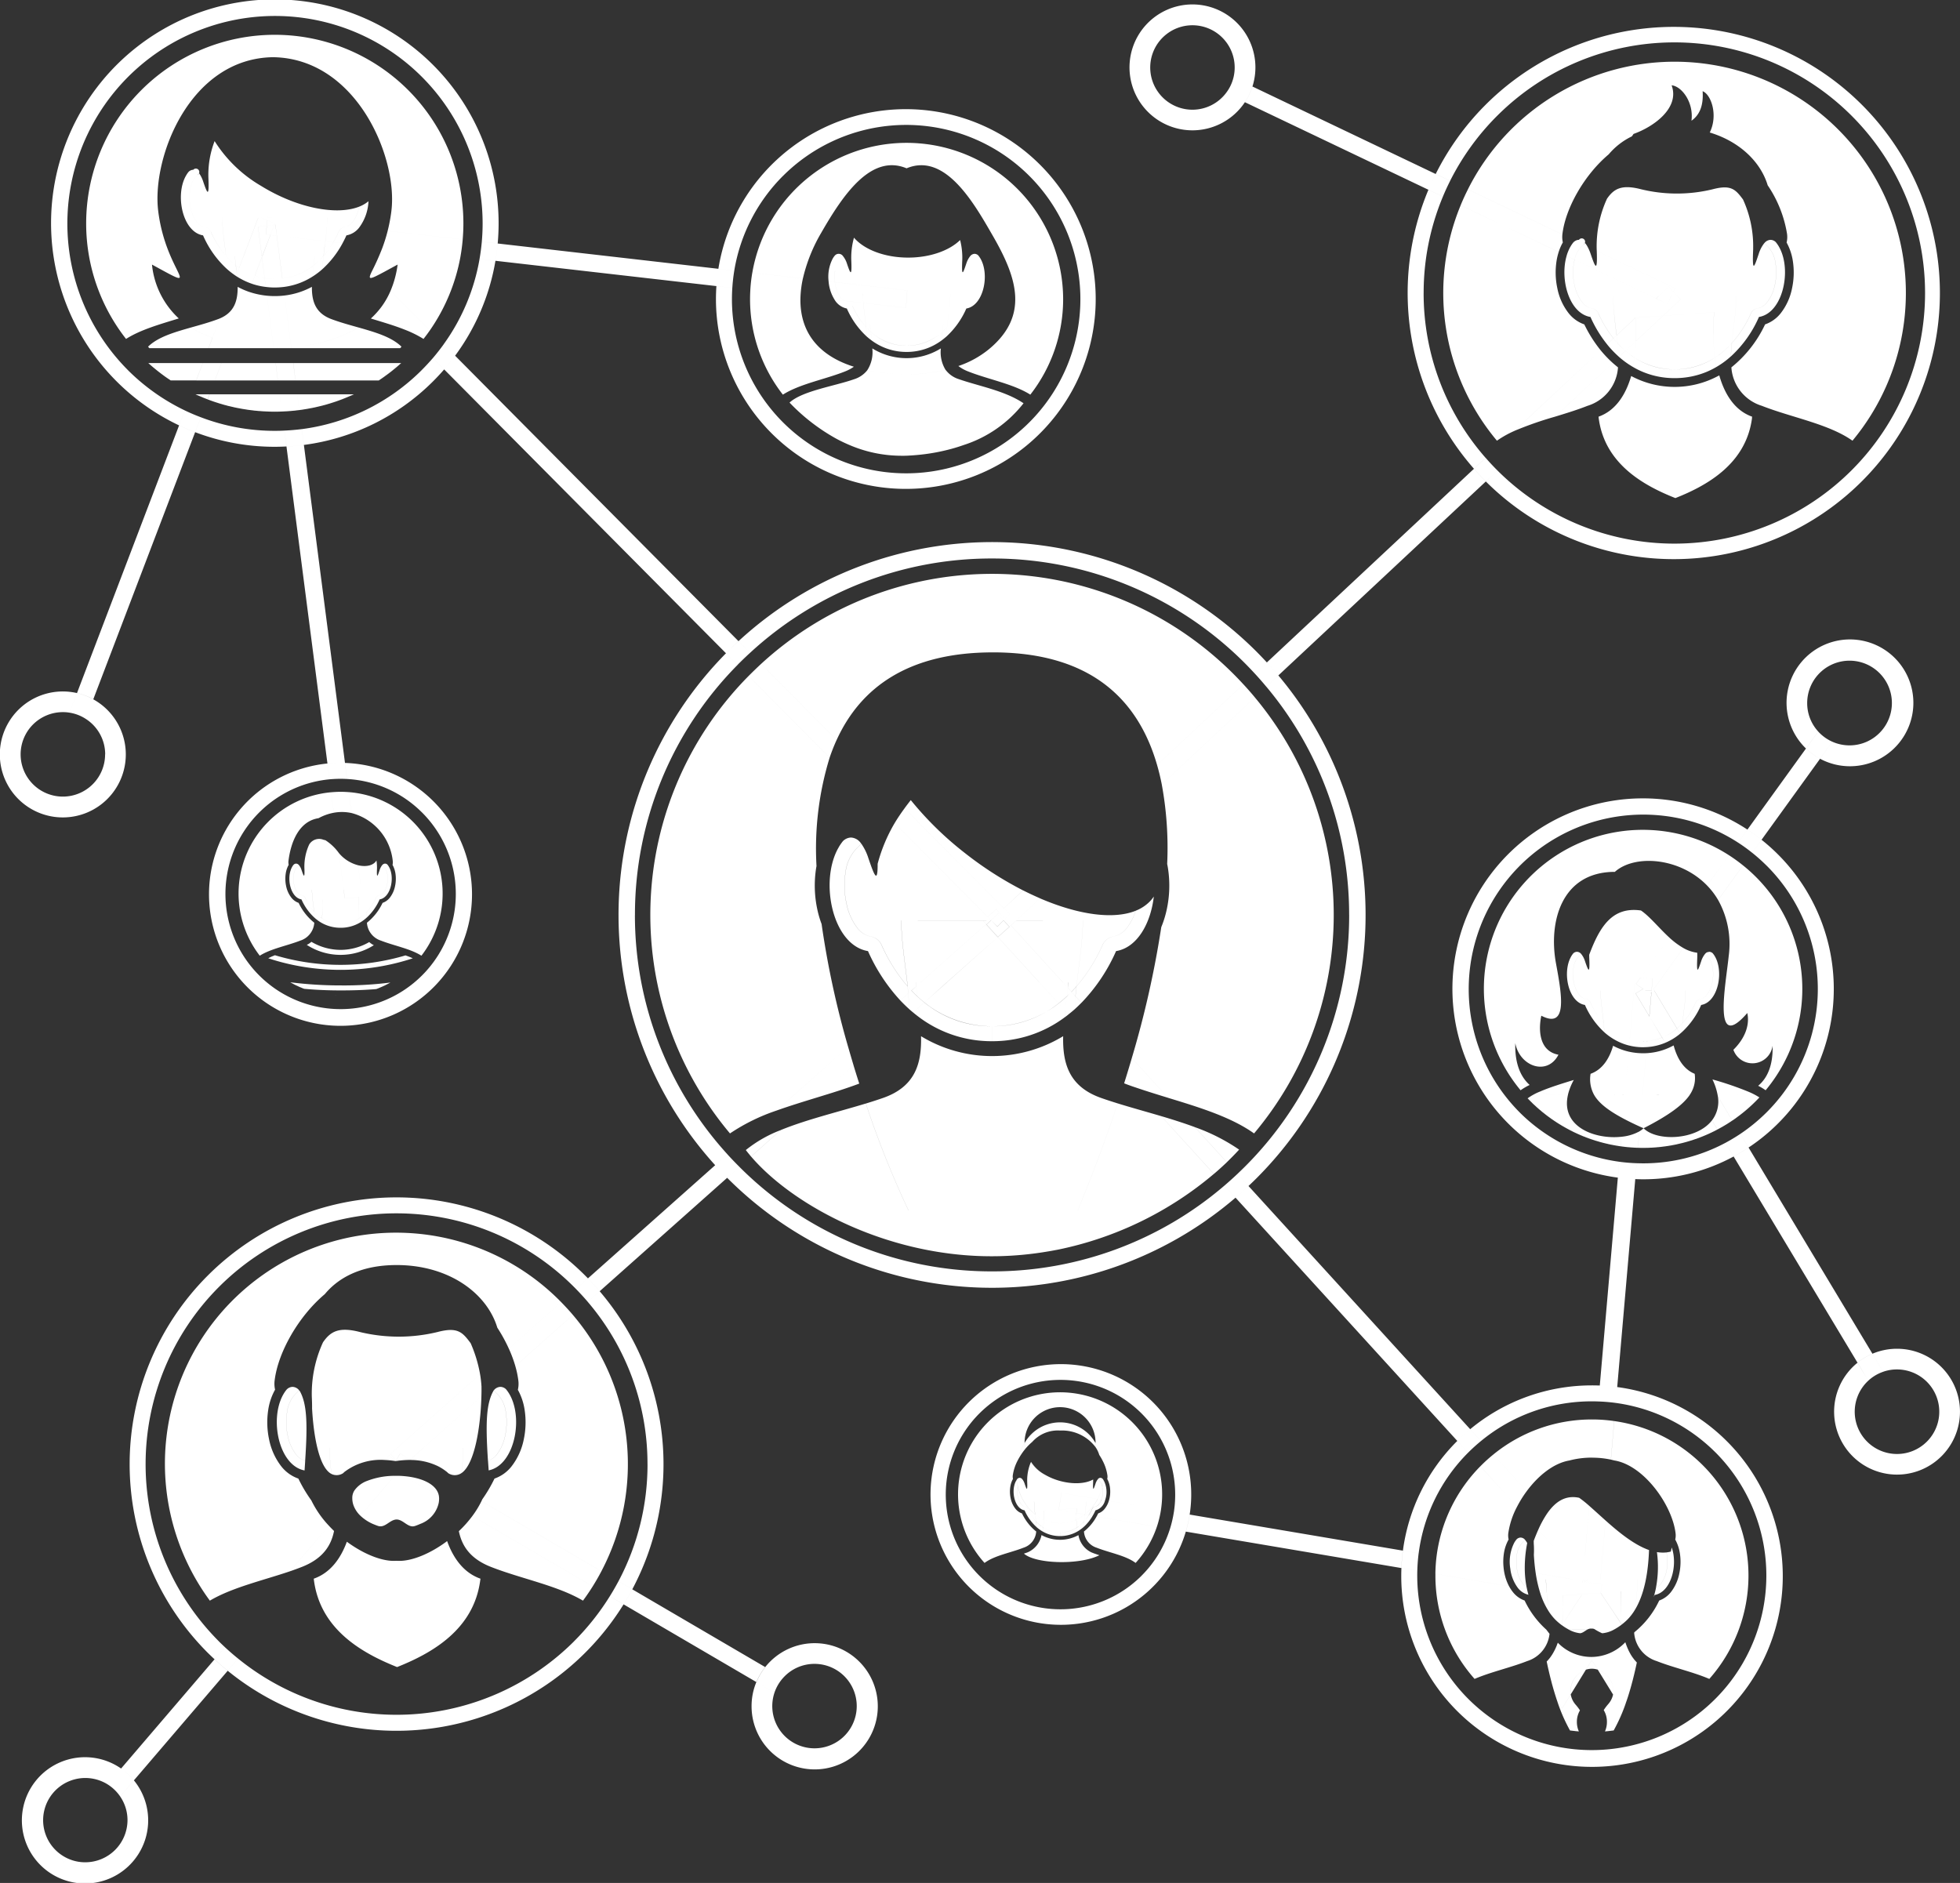 <svg xmlns="http://www.w3.org/2000/svg" width="306" height="294" viewBox="0 0 306 294">
  <rect x="0" y="0" width="306" height="294" fill="#333333" stroke="none"/>
<defs>
    <style>
      .cls-1 {
        fill: #fff;
        fill-rule: evenodd;
      }
    </style>
  </defs>
  <path class="cls-1" d="M461.153,1967.47a9.869,9.869,0,0,1-2.2-1.6l-9.141,12.66q1.14,0.75,2.206,1.59ZM195.905,2125.13a9.738,9.738,0,0,1,2,1.85l14.642-17.11c-0.7-.58-1.387-1.17-2.052-1.79Zm254.083-96.96c-0.754.5-1.532,0.97-2.332,1.4L467,2061.77a9.836,9.836,0,0,1,2.33-1.4ZM295.1,2111.64a9.588,9.588,0,0,1,1.381-2.34l-20.768-12.15c-0.427.8-.88,1.59-1.357,2.35Zm-26.309-63.04q0.946,0.975,1.83,2.01l19.905-17.71c-0.638-.64-1.262-1.3-1.87-1.97Zm93.939,36.88a20.134,20.134,0,0,1-.6,2.66l33.659,5.69c0.036-.92.113-1.83,0.231-2.72Zm9.188-51.3c-0.66.62-1.335,1.23-2.024,1.82l34.621,37.98q0.965-.96,2.015-1.83Zm-79.622-85.07-44.243-44.57c-0.542.74-1.112,1.45-1.709,2.14l44,44.32c0.1-.1.2-0.21,0.306-0.31C291.181,1950.15,291.731,1949.62,292.291,1949.11Zm-64.176,19.1a20.056,20.056,0,0,1,2.06-.1c0.228,0,.454,0,0.68.01l-6.416-49.65c-0.9.11-1.8,0.2-2.72,0.24Zm180.856-44.04c-0.641-.63-1.258-1.3-1.856-1.98l-32.335,30.24c0.614,0.66,1.212,1.34,1.794,2.03Zm-219.955,33.04a9.4,9.4,0,0,1,2.545.97l15.9-41.7c-0.853-.32-1.689-0.68-2.508-1.06Zm237.741,108.12q1.377,0.06,2.72.24l2.819-32.47a27.1,27.1,0,0,1-2.72-.23Zm-94.88-17.82a55.633,55.633,0,0,1-39.423-16.3c-0.006-.01-0.011-0.01-0.017-0.02l-1.916,1.71,0.121,0.12a58.385,58.385,0,0,0,79.247,2.98l-1.727-1.89A55.6,55.6,0,0,1,331.877,2047.51Zm-55.752-55.66a55.416,55.416,0,0,1,16.017-39.03l-1.806-1.82a58.14,58.14,0,0,0-1.685,79.93l1.913-1.7A55.412,55.412,0,0,1,276.125,1991.85Zm55.752-55.65a55.632,55.632,0,0,1,39.423,16.3q0.822,0.825,1.608,1.68l1.872-1.75q-0.816-.885-1.668-1.74a58.386,58.386,0,0,0-80.821-1.58l1.807,1.82A55.57,55.57,0,0,1,331.877,1936.2Zm55.753,55.65a55.442,55.442,0,0,1-16.33,39.36q-0.548.54-1.113,1.08l1.726,1.89c0.4-.38.805-0.77,1.2-1.16a58.149,58.149,0,0,0,3.462-78.56l-1.874,1.76A55.36,55.36,0,0,1,387.63,1991.85Zm-97.066,37.38-1.913,1.7c0.608,0.67,1.232,1.33,1.87,1.97l1.916-1.71C291.8,2030.55,291.172,2029.9,290.564,2029.23Zm79.623,3.06c-0.66.62-1.335,1.23-2.025,1.82l1.727,1.89c0.689-.59,1.364-1.2,2.024-1.82Zm-77.733-79.79c0.537-.54,1.086-1.06,1.644-1.57l-1.807-1.82c-0.56.51-1.11,1.04-1.649,1.58-0.1.1-.2,0.21-0.306,0.31l1.806,1.82C292.246,1952.71,292.349,1952.6,292.454,1952.5Zm82.246,3.72,1.874-1.76c-0.582-.69-1.18-1.37-1.794-2.03l-1.872,1.75Q373.828,1955.17,374.7,1956.22Zm-85.857-62.55q0.093-1.365.307-2.7l-34.453-3.95q-0.121,1.365-.347,2.7Zm117.348,182.16-1.681-1.85-0.028.03a29.632,29.632,0,0,0-8.462,17.1l2.462,0.42A27.107,27.107,0,0,1,406.191,2075.83Zm19.341-8.03c0.338,0,.674.01,1.009,0.02l0.216-2.49c-0.406-.01-0.814-0.02-1.225-0.02a29.7,29.7,0,0,0-19.007,6.84l1.681,1.85A27.152,27.152,0,0,1,425.532,2067.8Zm19.286,7.97a27.252,27.252,0,1,1-46.56,19.26c0-.26,0-0.52.012-0.78l-2.481-.42c-0.016.4-.026,0.79-0.026,1.2a29.782,29.782,0,1,0,33.714-29.46l-0.216,2.48A27.245,27.245,0,0,1,444.818,2075.77Zm-46.336,15.76-2.462-.42c-0.118.89-.195,1.8-0.231,2.72l2.481,0.42A27.262,27.262,0,0,1,398.482,2091.53Zm7.765-15.76q0.935-.93,1.959-1.77l-1.681-1.85q-1.048.87-2.015,1.83l1.681,1.85Zm20.294-7.95a27.077,27.077,0,0,1,2.72.23l0.216-2.48q-1.342-.18-2.72-0.24Zm-71.335,27.22a17.909,17.909,0,1,1,5.262-12.68,18.144,18.144,0,0,1-.2,2.71l2.461,0.41a20.351,20.351,0,1,0-.6,2.66l-2.48-.42A17.9,17.9,0,0,1,355.206,2095.04Zm5.058-9.97a17.907,17.907,0,0,1-.614,2.65l2.48,0.42a20.134,20.134,0,0,0,.6-2.66Zm-82.176-7.46a38.917,38.917,0,0,1-4.535,18.28l2.155,1.26a41.567,41.567,0,0,0-5.092-46.54l-1.864,1.65A38.948,38.948,0,0,1,278.088,2077.61Zm-11.48,27.67a39.237,39.237,0,0,1-52.437,2.69l-1.622,1.9a41.717,41.717,0,0,0,61.8-10.37l-2.154-1.26A39.282,39.282,0,0,1,266.608,2105.28Zm-55.433,0a39.164,39.164,0,0,1,55.433-55.34c0.106,0.1.209,0.21,0.314,0.32l1.864-1.66c-0.137-.14-0.274-0.28-0.414-0.42a41.656,41.656,0,1,0-58.961,58.86c0.355,0.35.719,0.7,1.086,1.04l1.622-1.89C211.8,2105.89,211.484,2105.59,211.175,2105.28Zm0.944,0.91-1.622,1.89c0.665,0.62,1.349,1.21,2.052,1.79l1.622-1.9C213.466,2107.4,212.782,2106.8,212.119,2106.19Zm60.078-7.95,2.154,1.26c0.477-.76.93-1.55,1.357-2.35l-2.155-1.26C273.128,2096.69,272.675,2097.48,272.2,2098.24Zm-5.275-47.98c0.633,0.65,1.243,1.31,1.83,2l1.864-1.65q-0.882-1.035-1.83-2.01Zm166.6-19.62c-0.339,0-.676-0.01-1.012-0.02l-0.215,2.48q0.61,0.03,1.227.03a29.662,29.662,0,0,0,14.133-3.56l-1.286-2.13A27.24,27.24,0,0,1,433.523,2030.64Zm-19.286-7.97a27.251,27.251,0,0,1,34.111-42.11l1.46-2.03a29.738,29.738,0,1,0-20.232,54.34l0.216-2.48A27.24,27.24,0,0,1,414.237,2022.67Zm38.572-38.51a27.2,27.2,0,0,1,0,38.51,27.529,27.529,0,0,1-4.106,3.37l1.285,2.13a29.684,29.684,0,0,0,4.585-45.77,29.421,29.421,0,0,0-2.559-2.28l-1.461,2.03A27.951,27.951,0,0,1,452.809,1984.16Zm-2.256-2.01,1.461-2.03q-1.065-.84-2.206-1.59l-1.46,2.03A25.4,25.4,0,0,1,450.553,1982.15Zm-1.85,43.89c-0.752.5-1.53,0.97-2.333,1.4l1.286,2.13c0.8-.43,1.578-0.9,2.332-1.4Zm-18.911,4.35-0.216,2.48a27.1,27.1,0,0,0,2.72.23l0.215-2.48A27.032,27.032,0,0,1,429.792,2030.39Zm-186.914-54.54a17.983,17.983,0,1,1-14.443-5.17l-0.32-2.47a20.53,20.53,0,1,0,2.74-.09l0.324,2.51A17.935,17.935,0,0,1,242.878,1975.85Zm-14.763-7.64,0.32,2.47c0.573-.05,1.153-0.08,1.74-0.08q0.505,0,1,.03l-0.324-2.51c-0.226-.01-0.452-0.01-0.68-0.01A20.056,20.056,0,0,0,228.115,1968.21Zm14.727-61.43a32.4,32.4,0,0,1-18.723,9.22l0.32,2.47a34.877,34.877,0,0,0,20.167-9.93q0.9-.9,1.733-1.86l-1.763-1.77C244.022,1905.55,243.444,1906.18,242.842,1906.78Zm-22.942,9.49a32.293,32.293,0,0,1-11.547-2.12l-0.888,2.33a34.892,34.892,0,0,0,12.435,2.28c0.61,0,1.217-.02,1.819-0.05l-0.32-2.48C220.9,1916.26,220.4,1916.27,219.9,1916.27Zm-22.941-9.49a32.415,32.415,0,1,1,55.385-22.9c0,0.96-.044,1.91-0.127,2.85l2.48,0.29c0.093-1.04.143-2.08,0.143-3.14a34.936,34.936,0,1,0-49.883,31.54l0.89-2.34A32.431,32.431,0,0,1,196.959,1906.78Zm49.31-4.03,1.779,1.79a34.607,34.607,0,0,0,6.3-14.82l-2.482-.29A32.14,32.14,0,0,1,246.269,1902.75Zm0,0q-0.8,1.11-1.693,2.16l1.763,1.77c0.6-.69,1.167-1.4,1.709-2.14Zm-24.87,13.48,0.32,2.48c0.916-.04,1.823-0.13,2.72-0.24l-0.32-2.47C223.223,1916.11,222.316,1916.19,221.4,1916.23Zm-15.552-3.15-0.89,2.34c0.819,0.38,1.655.74,2.508,1.06l0.888-2.33C207.5,1913.83,206.664,1913.47,205.847,1913.08Zm46.021-23.65,2.482,0.29q0.225-1.335.347-2.7l-2.48-.29Q252.1,1888.1,251.868,1889.43Zm47.388-12.98a27.2,27.2,0,1,1-7.988,19.26c0-.59.021-1.18,0.058-1.76l-2.483-.28c-0.046.67-.071,1.35-0.071,2.04a29.644,29.644,0,1,0,.378-4.74l2.483,0.28A27.181,27.181,0,0,1,299.256,1876.45Zm-7.93,17.5q0.087-1.365.307-2.7l-2.483-.28q-0.213,1.335-.307,2.7Zm81.207-31.44a9.689,9.689,0,0,1-1.178,2.45l28.651,13.67c0.352-.83.733-1.65,1.137-2.46Zm38.207,4.57a39.131,39.131,0,1,1,.053,55.39l-1.822,1.7c0,0.01,0,.01,0,0.01a41.553,41.553,0,1,0-7.833-48.01l2.252,1.07A39.394,39.394,0,0,1,410.74,1867.08Zm-11.48,27.67a38.946,38.946,0,0,1,3-15.04l-2.256-1.08a41.6,41.6,0,0,0,7.109,43.56l1.822-1.7A38.93,38.93,0,0,1,399.26,1894.75Zm11.533,27.72c-0.017-.02-0.035-0.03-0.053-0.05-0.623-.62-1.223-1.27-1.8-1.93l-1.822,1.7c0.6,0.68,1.215,1.35,1.856,1.98Zm-7.4-45.23-2.252-1.07c-0.4.81-.785,1.63-1.137,2.46l2.256,1.08C402.611,1878.87,402.99,1878.05,403.4,1877.24Zm-71.385,73.62c15.158,0,22.649,7.25,25.634,17.59l13.478-12.6a53.265,53.265,0,0,0-75.3-3.19l11.792,11.88C311.364,1956.33,318.823,1950.86,332.01,1950.86Zm22.154,67.89-1.38-1.51c-0.095.3-.19,0.61-0.285,0.91Q353.318,2018.465,354.164,2018.75Zm-43.907-3.41-5.613,4.99c2.221-.68,4.431-1.36,6.5-2.14Q310.7,2016.8,310.257,2015.34Zm48.965-31.43c0.042,0.2.081,0.4,0.114,0.61a17.65,17.65,0,0,1-.184,6.49,16.033,16.033,0,0,1-.853,2.75,151.751,151.751,0,0,1-4.6,20.44l5.659,6.21c4.917,1.5,9.858,3.01,13.429,5.56a53.007,53.007,0,0,0,.125-68.08l-14.536,13.59A54.557,54.557,0,0,1,359.222,1983.91Zm-49.811,28.55a140.357,140.357,0,0,1-4.145-19.19,15.738,15.738,0,0,1-.663-2.26,17.672,17.672,0,0,1-.185-6.49c0.017-.1.036-0.2,0.054-0.3a48.358,48.358,0,0,1,2.049-16.92l-12.656-12.75a53.025,53.025,0,0,0-2.9,71.42,30.3,30.3,0,0,1,7.266-3.57Zm0.846,2.88q-0.429-1.425-.846-2.88l-11.177,9.94c2.066-.74,4.243-1.4,6.41-2.07Zm43.907,3.41c1.686,0.58,3.438,1.12,5.194,1.66l-5.659-6.21c-0.3,1.03-.607,2.04-0.915,3.04Zm-46.551-54.21-11.792-11.88q-1,.93-1.956,1.89l12.656,12.75A29.331,29.331,0,0,1,307.613,1964.54Zm50.031,3.91q0.425,1.47.732,3.03l14.536-13.59q-0.87-1.05-1.79-2.04Zm63.29-82.96c0.5-4.05,3.436-9.21,7.218-12.39a10.87,10.87,0,0,1,3.622-2.81c0.083-.12.168-0.25,0.258-0.38,3.164-1.12,7.246-4.06,5.942-7.59,1.557,0.14,3.474,2.63,3.1,5.53,1.21-.85,1.9-2.27,1.742-4.61,1.29,0.48,2.465,3.68,1.115,6.45,4.664,1.41,7.942,4.58,9.042,8.24a18.889,18.889,0,0,1,3.019,7.56,3.754,3.754,0,0,1-.063,1.38,8.654,8.654,0,0,1,.966,2.84,11.768,11.768,0,0,1-.124,4.33,9.208,9.208,0,0,1-1.734,3.83,5.344,5.344,0,0,1-2.47,1.78,18.838,18.838,0,0,1-5.262,6.71,6.743,6.743,0,0,0,4.75,6c4.648,1.83,10.468,2.83,14.155,5.45a36.1,36.1,0,1,0-60.041-39.24l14.749,7.04C420.925,1885.57,420.929,1885.53,420.934,1885.49Zm-1.131,28.56c1.733-.53,3.461-1.06,5.052-1.69a6.745,6.745,0,0,0,4.75-6c-0.285-.23-0.562-0.46-0.832-0.7Zm7.1-10.35a20.793,20.793,0,0,1-2.559-4.05,5.339,5.339,0,0,1-2.47-1.78,9.183,9.183,0,0,1-1.734-3.83,11.768,11.768,0,0,1-.124-4.33,9.568,9.568,0,0,1,.328-1.37l-15.3-7.3a35.91,35.91,0,0,0,5.66,36.77,15.989,15.989,0,0,1,2.751-1.54Zm1.871,1.96a17.979,17.979,0,0,1-1.871-1.96l-13.452,12.57a55.344,55.344,0,0,1,6.353-2.22Zm-8.43-17.32a7.673,7.673,0,0,1,.649-1.49,3.708,3.708,0,0,1-.071-1.24l-14.749-7.04c-0.407.8-.785,1.63-1.133,2.47ZM257.918,2064.5a4.1,4.1,0,0,1-.068,1.5,9.247,9.247,0,0,1,1.048,3.08,12.82,12.82,0,0,1-.134,4.7,10.051,10.051,0,0,1-1.882,4.15,5.81,5.81,0,0,1-2.679,1.93,22.519,22.519,0,0,1-1.9,3.23c-0.045.1-.09,0.2-0.137,0.29l18.723,10.95a35.893,35.893,0,0,0-4.446-40.02l-8.987,8A14.147,14.147,0,0,1,257.918,2064.5Zm-9.28,23.57c0.482,2.38,1.846,4.34,5.009,5.58,4.645,1.83,10.369,2.9,14.369,5.27,0.534-.72,1.041-1.47,1.521-2.23l-18.788-10.99A18.1,18.1,0,0,1,248.638,2088.07Zm-20.29-.85a15.811,15.811,0,0,1-2.741-3.95,22.8,22.8,0,0,1-2.027-3.41,5.818,5.818,0,0,1-2.68-1.93,10.062,10.062,0,0,1-1.881-4.15,12.8,12.8,0,0,1-.134-4.7,9.239,9.239,0,0,1,1.06-3.1,4.149,4.149,0,0,1-.063-1.48c0.545-4.39,3.728-9.99,7.83-13.44,2.276-2.74,5.918-4.54,11.214-4.54,8.152,0,14.1,4.4,15.718,9.78a24.81,24.81,0,0,1,1.8,3.28l8.169-7.27a36.078,36.078,0,0,0-54.849,46.61c3.476-2.06,8.252-3.14,12.492-4.58Zm0.8,0.82c-0.275-.27-0.544-0.54-0.8-0.82l-6.09,7.12c0.64-.22,1.268-0.45,1.878-0.69C227.316,2092.4,228.677,2090.43,229.152,2088.04Zm21.6-2.34,18.788,10.99c0.48-.77.933-1.55,1.356-2.36l-18.723-10.95A14.579,14.579,0,0,1,250.749,2085.7Zm6.711-23.39,8.987-8c-0.586-.69-1.2-1.35-1.832-2l-8.169,7.27A20.413,20.413,0,0,1,257.46,2062.31Zm52.849-156.05c-6.361-2.01-8.566-6.28-8.327-11.08l-7.837-.9c-0.028.47-.044,0.95-0.044,1.43a24.219,24.219,0,0,0,5.124,14.91c2.623-1.67,6.525-2.37,9.67-3.61A6.753,6.753,0,0,0,310.309,1906.26Zm-5.068-20.96c3.316-5.75,7.7-12.36,13.3-10.02,6.07-2.54,10.581,5.54,13.493,10.59,3.733,6.48,5.682,12.4-.609,17.63a15.205,15.205,0,0,1-4.8,2.65,6.128,6.128,0,0,0,1.562.86c3.145,1.24,7.047,1.94,9.67,3.61a24.219,24.219,0,0,0,5.124-14.91,24.443,24.443,0,0,0-48.528-4.13l7.9,0.9A25.424,25.424,0,0,1,305.241,1885.3Zm-3.259,9.88a16.434,16.434,0,0,1,.369-2.7l-7.9-.9a23.941,23.941,0,0,0-.309,2.7Zm127.049,181.85c4.6,0.74,9.011,6.92,9.559,11.32a2.809,2.809,0,0,1-.047,1.03,6.4,6.4,0,0,1,.719,2.11,8.823,8.823,0,0,1-.092,3.23,6.922,6.922,0,0,1-1.291,2.85,4.053,4.053,0,0,1-1.839,1.33,14.01,14.01,0,0,1-3.85,4.93c0,0.01,0,.01,0,0.01a0.557,0.557,0,0,0-.062.08,5.024,5.024,0,0,0,3.534,4.44c2.587,1.02,5.662,1.69,8.2,2.78a24.358,24.358,0,0,0-14.84-40.26l-0.523,6.02C428.675,2076.94,428.855,2076.99,429.031,2077.03Zm-10.114,27.06c-0.069-.08-0.138-0.17-0.2-0.25-0.1-.13-0.2-0.26-0.307-0.4a14.356,14.356,0,0,1-3.381-4.54,4.053,4.053,0,0,1-1.839-1.33,5.793,5.793,0,0,1-.589-0.9l-11.5-1.94c0,0.1,0,.2,0,0.3a24.264,24.264,0,0,0,6.116,16.11c2.535-1.09,5.61-1.76,8.2-2.78A5.006,5.006,0,0,0,418.917,2104.09Zm-7.115-12.6a6.38,6.38,0,0,1,.728-2.12,2.863,2.863,0,0,1-.044-1.02,12.667,12.667,0,0,1,1.369-4.11l-5.74-6.3A24.347,24.347,0,0,0,401.28,2092l10.465,1.77A8.688,8.688,0,0,1,411.8,2091.49Zm10.2-14.45a13.492,13.492,0,0,1,3.53-.45c0.084,0,.164.01,0.247,0.01l0.517-5.96c-0.254-.01-0.508-0.01-0.764-0.01a24.3,24.3,0,0,0-15.4,5.48l5.222,5.72C417.134,2079.42,419.539,2077.46,422,2077.04Zm-10.108,17.68a8.778,8.778,0,0,1-.149-0.95L401.28,2092a24.373,24.373,0,0,0-.184,2.73l11.5,1.94A7.6,7.6,0,0,1,411.894,2094.72Zm1.961-10.48a17.35,17.35,0,0,1,1.5-2.41l-5.222-5.72a23.542,23.542,0,0,0-2.014,1.83Zm14.638-7.34,0.523-6.02a24.367,24.367,0,0,0-2.72-.24l-0.517,5.96A13.667,13.667,0,0,1,428.493,2076.9Zm-198.318-72.46c0.149,0,.3-0.01.447-0.01-0.149,0-.3.01-0.447,0.01h0Zm8.139-21.05a1.81,1.81,0,0,1-.03.65,3.949,3.949,0,0,1,.449,1.31,5.456,5.456,0,0,1-.057,2.01,4.31,4.31,0,0,1-.8,1.78,2.46,2.46,0,0,1-1.146.83,8.665,8.665,0,0,1-2.442,3.1,3.147,3.147,0,0,0,2.2,2.8c2.05,0.8,4.591,1.26,6.307,2.35a15.882,15.882,0,0,0-11.349-25.54l0.421,3.26A8.665,8.665,0,0,1,238.314,1983.39Zm-9.023,21.02a2.339,2.339,0,0,0,.265.01h-0.012C229.459,2004.42,229.375,2004.41,229.291,2004.41Zm-3.224-11.34a8.676,8.676,0,0,1-2.442-3.1,2.46,2.46,0,0,1-1.146-.83,4.3,4.3,0,0,1-.805-1.78,5.456,5.456,0,0,1-.057-2.01,3.89,3.89,0,0,1,.454-1.32,1.827,1.827,0,0,1-.028-0.64c0.353-2.83,1.584-6.16,4.691-6.64a7.889,7.889,0,0,1,2.375-.85l-0.413-3.2a15.88,15.88,0,0,0-11.14,25.52c1.716-1.09,4.257-1.55,6.307-2.35A3.147,3.147,0,0,0,226.067,1993.07Zm2.629-20.37,0.413,3.2a7.088,7.088,0,0,1,2.757.04l-0.421-3.26c-0.419-.03-0.843-0.05-1.27-0.05C229.676,1972.63,229.183,1972.66,228.7,1972.7Zm-27.968-82.39c8.463,4.61,2.166,1.5.967-8.42-1-8.33,4.942-23.77,17.936-23.96,13.028,0.19,19.486,15.63,18.481,23.96a25.1,25.1,0,0,1-.589,3.16l11.715,1.34c0.071-.83.109-1.66,0.109-2.51a29.447,29.447,0,0,0-58.894,0,29.185,29.185,0,0,0,6.227,18.04c2.249-1.44,5.293-2.29,8.231-3.2A13.224,13.224,0,0,1,200.728,1890.31Zm34.3,1.12,0.678,0.68c0.678-.32,1.755-0.92,3.374-1.8a15.788,15.788,0,0,1-1.1,4.09l6.133,6.18a29.289,29.289,0,0,0,4.772-11.49l-12.184-1.4A39.219,39.219,0,0,1,235.028,1891.43ZM219.9,1913.28c0.264,0,.527-0.01.79-0.01-0.263,0-.526.01-0.79,0.01h0Zm-1.566-.05c0.146,0.01.293,0.02,0.44,0.02h-0.015C218.617,1913.25,218.475,1913.24,218.334,1913.23Zm-2.23-.2a0.334,0.334,0,0,0,.1.01h-0.055C216.133,1913.04,216.118,1913.03,216.1,1913.03Zm0.723,0.09a1.464,1.464,0,0,1,.208.02c-0.014,0-.027-0.01-0.041-0.01C216.938,1913.13,216.883,1913.12,216.827,1913.12Zm0.745,0.06,0.313,0.03c-0.01,0-.019-0.01-0.028-0.01A2.729,2.729,0,0,1,217.572,1913.18Zm17.323-14.45c1.783,0.55,3.6,1.07,5.264,1.73l-3.572-3.6A12.708,12.708,0,0,1,234.9,1898.73Zm0.811-6.62-0.678-.68C234.56,1892.42,234.566,1892.66,235.706,1892.11Zm0.881,4.75,3.572,3.6a17.363,17.363,0,0,1,2.961,1.46c0.343-.44.673-0.88,0.991-1.34l-6.133-6.18A12.346,12.346,0,0,1,236.587,1896.86Zm-14.674,16.35,0.316-.03a2.748,2.748,0,0,1-.287.02A0.034,0.034,0,0,1,221.913,1913.21Zm1.682-.16c0.035-.01.069-0.01,0.1-0.02-0.016,0-.032.01-0.048,0.01A0.111,0.111,0,0,0,223.6,1913.05Zm-2.572.2c0.148,0,.3-0.01.444-0.02-0.142.01-.284,0.02-0.427,0.02h-0.017Zm1.74-.11a1.52,1.52,0,0,1,.212-0.02c-0.057,0-.113.01-0.169,0.01C222.791,1913.13,222.777,1913.14,222.763,1913.14Zm14.76-28.09a24.824,24.824,0,0,1-.824,2.64l12.184,1.4q0.24-1.335.355-2.7Zm209.368,113.21c-0.47,4.61-2.57,15.22,2.9,8.91,0.4,1.8-.3,3.9-2.17,5.74a3.163,3.163,0,0,0,6.119-.64c0.089,3.17-.882,5.12-2.25,6.26a8.789,8.789,0,0,1,1.165.7,24.725,24.725,0,0,0-3.526-35.11l-3.893,5.4A14.1,14.1,0,0,1,446.891,1998.26Zm-33.321,13.61c0.7,3.69,5.022,5.15,6.738,1.81-3.232-.6-3.072-4.29-2.672-6.09,4.186,2.16,3.177-3.35,2.288-8.17-1.2-6.51.865-14.29,9.19-14.29,3.1-2.77,10.136-2.26,14.4,2.13l3.411-4.73a24.807,24.807,0,0,0-32.529,36.7,10.117,10.117,0,0,1,1.414-.83C414.446,2017.18,413.478,2015.13,413.57,2011.87Zm29.942-24.61a11.514,11.514,0,0,1,1.721,2.26l3.893-5.4a24.627,24.627,0,0,0-2.2-1.59Zm-97.281,100.86a2.851,2.851,0,0,0,2,2.54c2,0.79,4.518,1.21,6.064,2.37a15.981,15.981,0,0,0,3.319-5.65l-9.419-1.59A7.676,7.676,0,0,1,346.231,2088.12Zm-3.318,10.13h0Zm-0.832,0h0Zm-3.306-10.13a7.879,7.879,0,0,1-2.217-2.82,2.211,2.211,0,0,1-1.04-.75,3.841,3.841,0,0,1-.731-1.61,4.955,4.955,0,0,1-.052-1.82,3.619,3.619,0,0,1,.413-1.21,1.571,1.571,0,0,1-.026-0.57,7.115,7.115,0,0,1,.7-2.19,8.449,8.449,0,0,1,1.139-2.84c0-.02,0-0.04,0-0.06a5.54,5.54,0,0,1,11.08,0c0,0.02,0,.04,0,0.06a8.418,8.418,0,0,1,1.134,2.82,7.074,7.074,0,0,1,.715,2.21,1.559,1.559,0,0,1-.027.58,3.68,3.68,0,0,1,.408,1.2,4.955,4.955,0,0,1-.052,1.82,4.237,4.237,0,0,1-.109.41l8.144,1.38a15.932,15.932,0,1,0-27.544,8.3c1.546-1.16,4.062-1.58,6.064-2.37A2.851,2.851,0,0,0,338.775,2088.12Zm11.335-4.77a3.617,3.617,0,0,1-.622,1.2,2.211,2.211,0,0,1-1.04.75c-0.079.17-.164,0.33-0.252,0.49l9.419,1.59a15.849,15.849,0,0,0,.639-2.65Zm99.9-169.29c0.169,0.07.339,0.13,0.51,0.2,0.008-.07.02-0.14,0.028-0.2-2.723-.96-4.292-3.51-5.131-6.45a1.057,1.057,0,0,1-.152.08C446.039,1910.55,447.476,1913.02,450.015,1914.06Zm-4.745-6.37a14.384,14.384,0,0,1-13.6.02c-0.846,2.9-2.41,5.4-5.1,6.35,0.835,7.31,7,10.73,12,12.71,4.946-1.96,11.042-5.34,11.968-12.51-0.171-.07-0.341-0.13-0.51-0.2C447.476,1913.02,446.039,1910.55,445.27,1907.69Zm5.442-19.86a17.536,17.536,0,0,0-1.572-7.66,0.756,0.756,0,0,0-.069-0.1c-1.144-1.54-1.876-2.26-4.711-1.51a23.69,23.69,0,0,1-11.106,0c-3.1-.81-4.289-0.08-5.362,1.47a17.77,17.77,0,0,0-1.611,7.8c0,0.12.01,0.23,0.014,0.34l12.228,5.84-0.257.54,0.646,0.69h9.171c-0.024,2.47-.484,4.99-0.716,7.35a17.687,17.687,0,0,0,2.977-4.62,1.374,1.374,0,0,1,1.045-.83,2.484,2.484,0,0,0,1.523-.98,6.513,6.513,0,0,0,1.189-2.69,9.071,9.071,0,0,0,.1-3.32,4.6,4.6,0,0,0-1.423-2.88h0a1.445,1.445,0,0,1-.3-0.34,5.108,5.108,0,0,0-.9,1.72C450.874,1890.73,450.539,1891.76,450.712,1887.83Zm-21.882,7.41h5.955l-11.947-5.71c-0.051.2-.094,0.41-0.129,0.62a9.049,9.049,0,0,0,.1,3.32,6.512,6.512,0,0,0,1.188,2.69,2.483,2.483,0,0,0,1.524.98v0.01a1.359,1.359,0,0,1,1.027.78,18.364,18.364,0,0,0,2.346,3.9l0.511-.48A55.911,55.911,0,0,1,428.83,1895.24Zm-4.392-8.32a1.268,1.268,0,0,1-.213.27l0.606,0.29A3.232,3.232,0,0,0,424.438,1886.92Zm14.474,8.32-0.646-.69-0.33.69h0.976Zm-10.015,6.59c0.209,0.26.425,0.52,0.648,0.76-0.04-.41-0.087-0.82-0.137-1.24Zm7.053-6.59,1.579-1.48,0.737,0.79,0.257-.54-12.228-5.84c0.135,3.52-.262,2.5-0.952.48a6.814,6.814,0,0,0-.512-1.17l-0.606-.29c-0.03.03-.06,0.05-0.093,0.08a4.206,4.206,0,0,0-1.294,2.26l11.947,5.71h1.165Zm2.316-.69-0.737-.79-1.579,1.48h1.986Zm-5.934,4.07,3.224-3.02-0.771-.36H428.83a55.911,55.911,0,0,0,.578,6.11l2.914-2.72c0-.01,0-0.01,0-0.01h0.011Zm-1.561,5.17c0.273,0.24.555,0.46,0.845,0.67,0.18,0.14.365,0.26,0.552,0.38,0.121-.86.195-1.73,0.231-2.57Zm8.141-8.55,0.472,0.5-2.754,2.57,7.993-.56a34.29,34.29,0,0,0,.1,7.11c0.195-.13.387-0.26,0.575-0.4a13.42,13.42,0,0,0,2.07-1.87c0.232-2.36.692-4.88,0.716-7.35h-9.171Zm-1.562,1.22-1.794-.86-3.224,3.02,4.3-.31,2.754-2.57-0.472-.5h-0.976Zm-6.579,7.33,1.628-1.52a28.593,28.593,0,0,0-.077-3.64l-2.914,2.72c0.05,0.42.1,0.83,0.137,1.24A13.59,13.59,0,0,0,430.771,1903.79Zm5.179-8.55h-1.165l0.771,0.36Zm1.4,1.22,0.586-1.22H435.95l-0.394.36Zm7.273,1.29-7.993.56-4.231,3.96c-0.036.84-.11,1.71-0.231,2.57a11.68,11.68,0,0,0,12.554.02A34.29,34.29,0,0,1,444.623,1897.75Zm-12.3.87s0,0,0,.01l0.01-.01h-0.011Zm0.011,0-0.01.01a28.593,28.593,0,0,1,.077,3.64l4.231-3.96Zm-8.822-12.17a1.07,1.07,0,0,0-.533.14l1.248,0.6A0.525,0.525,0,1,0,423.51,1886.45Zm3.041,11.48a1.359,1.359,0,0,0-1.027-.78v-0.01a2.483,2.483,0,0,1-1.524-.98,6.512,6.512,0,0,1-1.188-2.69,9.049,9.049,0,0,1-.1-3.32c0.035-.21.078-0.42,0.129-0.62l-1.251-.59c-1.085,3.7.407,9.01,3.718,9.55a19.5,19.5,0,0,0,2.593,4.27l1-.93A18.364,18.364,0,0,1,426.551,1897.93Zm25.933-11a1.445,1.445,0,0,0,.3.34h0a4.6,4.6,0,0,1,1.423,2.88,9.071,9.071,0,0,1-.1,3.32,6.513,6.513,0,0,1-1.189,2.69,2.484,2.484,0,0,1-1.523.98,1.374,1.374,0,0,0-1.045.83,17.687,17.687,0,0,1-2.977,4.62c-0.068.7-.117,1.39-0.128,2.05a18.176,18.176,0,0,0,4.369-6.15c4.045-.66,5.377-8.44,2.606-11.71a1.205,1.205,0,0,0-.8-0.33A1.279,1.279,0,0,0,452.484,1886.93Zm-22.81,17.71c-0.011-.66-0.06-1.35-0.129-2.05-0.223-.24-0.439-0.5-0.648-0.76l-1,.93A16.007,16.007,0,0,0,429.674,1904.64Zm-5.542-17.37c0.033-.03.063-0.05,0.093-0.08l-1.248-.6a1.483,1.483,0,0,0-.332.25,4.776,4.776,0,0,0-.422.61,0.8,0.8,0,0,1-.068.11,6.719,6.719,0,0,0-.568,1.38l1.251,0.59A4.206,4.206,0,0,1,424.132,1887.27Zm21.165,17.19c-0.188.14-.38,0.27-0.575,0.4,0.062,0.48.139,0.97,0.231,1.45a13.408,13.408,0,0,0,2.286-1.67c0.011-.66.06-1.35,0.128-2.05A13.42,13.42,0,0,1,445.3,1904.46Zm-13.681,0c-0.29-.21-0.572-0.43-0.845-0.67l-1,.94a13.892,13.892,0,0,0,2.146,1.55c0.1-.47.182-0.96,0.25-1.44C431.981,1904.72,431.8,1904.6,431.616,1904.46Zm-2.071-1.87c0.069,0.7.118,1.39,0.129,2.05l0.1,0.09,1-.94A13.59,13.59,0,0,1,429.545,1902.59Zm8.911,4.09a11.414,11.414,0,0,1-6.288-1.84c-0.068.48-.151,0.97-0.25,1.44a12.312,12.312,0,0,0,1.531.77c1.6-.13,3.28-0.21,5.007-0.21v-0.16Zm0,0v0.16h0.1c1.7,0,3.355.07,4.938,0.2a12.88,12.88,0,0,0,1.458-.73c-0.092-.48-0.169-0.97-0.231-1.45A11.418,11.418,0,0,1,438.456,1906.68Zm-5.007.37a12.785,12.785,0,0,0,5.007.99v-1.2C436.729,1906.84,435.052,1906.92,433.449,1907.05Zm5.108-.21h-0.1v1.2a12.931,12.931,0,0,0,5.039-1C441.912,1906.91,440.26,1906.84,438.557,1906.84Zm-120.874,13.32a24,24,0,0,1-8.272-1.77A20.649,20.649,0,0,0,317.683,1920.16Zm9.727-1.66a19.407,19.407,0,0,0,9.393-6.54c-0.008,0-.017-0.01-0.024-0.01A24.793,24.793,0,0,1,327.41,1918.5Zm-1.824.57q0.928-.255,1.824-0.57a24.793,24.793,0,0,0,9.369-6.55,0.015,0.015,0,0,0-.016-0.01A24.574,24.574,0,0,1,325.586,1919.07Zm-5.616.99c-0.473.03-.949,0.04-1.428,0.04a24.283,24.283,0,0,1-10.951-2.59c0.589,0.32,1.2.61,1.82,0.88a24,24,0,0,0,8.272,1.77c0.3,0.01.6,0,.9-0.01Q319.278,1920.12,319.97,1920.06Zm-0.647-12.58h-1.562v-0.03a32.42,32.42,0,0,1-5.357-.64,4.227,4.227,0,0,1-2.049,1.4c-3.1,1.09-8.1,1.82-10.087,3.65a30.446,30.446,0,0,0,7.323,5.65,24.283,24.283,0,0,0,10.951,2.59c0.479,0,.955-0.01,1.428-0.04a30.782,30.782,0,0,0,5.616-.99,24.574,24.574,0,0,0,11.177-7.13c-2.9-1.95-7.055-2.68-10.035-3.73a4.112,4.112,0,0,1-2.1-1.47,27.4,27.4,0,0,1-5.3.71v0.03Zm4.567-4.08a10.17,10.17,0,0,1-10.7,0,5.175,5.175,0,0,1-.789,3.41,32.42,32.42,0,0,0,5.357.64v0.03h1.562v-0.03a27.4,27.4,0,0,0,5.3-.71A5.263,5.263,0,0,1,323.89,1903.4Zm-5.289-8.54h6.767c-0.016,1.76-.342,3.55-0.507,5.22a12.512,12.512,0,0,0,2.111-3.27,0.958,0.958,0,0,1,.741-0.59,1.819,1.819,0,0,0,1.08-.7,4.662,4.662,0,0,0,.844-1.91,6.4,6.4,0,0,0,.072-2.35,3.3,3.3,0,0,0-1.008-2.05h0a0.749,0.749,0,0,1-.211-0.24,3.648,3.648,0,0,0-.637,1.22c-0.5,1.48-.743,2.21-0.619-0.58a11.171,11.171,0,0,0-.335-3.13c-1.674,1.64-4.683,2.74-8.116,2.74-3.681,0-6.871-1.26-8.455-3.11a11.515,11.515,0,0,0-.421,3.5c0.123,2.79-.161,2.06-0.665.58a3.637,3.637,0,0,0-.642-1.22,0.965,0.965,0,0,1-.217.24,3.291,3.291,0,0,0-1.009,2.05,6.229,6.229,0,0,0-.022,1.79l11.286,1.3Zm-9.858,1.09a1.511,1.511,0,0,0,.627.27h0a0.962,0.962,0,0,1,.728.56,12.619,12.619,0,0,0,2.124,3.3c-0.12-1.22-.325-2.5-0.434-3.78Zm2.972-1.09H318.6l0.037-.51-11.286-1.3c0.024,0.19.055,0.38,0.094,0.56a4.662,4.662,0,0,0,.844,1.91,2.151,2.151,0,0,0,.453.43l3.045,0.35C311.747,1895.82,311.719,1895.34,311.715,1894.86Zm12.563,4.67c-0.036.43-.085,0.85-0.135,1.27q0.375-.345.718-0.72c0.165-1.67.491-3.46,0.507-5.22H318.6l-0.155,2.2-6.658-.76c0.109,1.28.314,2.56,0.434,3.78q0.344,0.375.718,0.72c-0.05-.42-0.1-0.84-0.135-1.27h11.473Zm-12.49-3.23,6.658,0.76,0.155-2.2h-6.886C311.719,1895.34,311.747,1895.82,311.788,1896.3Zm12.355,4.5c0.05-.42.1-0.84,0.135-1.27H312.805c0.037,0.43.085,0.85,0.135,1.27a8.841,8.841,0,0,0,.75.61,8.281,8.281,0,0,0,9.7,0A8.841,8.841,0,0,0,324.143,1900.8Zm-14.045-4.02a0.962,0.962,0,0,0-.728-0.56h0a1.511,1.511,0,0,1-.627-0.27l-1.452-.17a2.882,2.882,0,0,0,1.924,1.39,13.009,13.009,0,0,0,3.1,4.37c-0.008-.48-0.042-0.96-0.091-1.46A12.619,12.619,0,0,1,310.1,1896.78Zm18.392-7.81a0.749,0.749,0,0,0,.211.24h0a3.3,3.3,0,0,1,1.008,2.05,6.4,6.4,0,0,1-.072,2.35,4.662,4.662,0,0,1-.844,1.91,1.819,1.819,0,0,1-1.08.7,0.958,0.958,0,0,0-.741.59,12.512,12.512,0,0,1-2.111,3.27c-0.049.5-.083,0.98-0.091,1.46a13.012,13.012,0,0,0,3.1-4.37c2.87-.47,3.813-5.99,1.844-8.31a0.868,0.868,0,0,0-.56-0.23A0.927,0.927,0,0,0,328.49,1888.97Zm-21.116,2.29a3.291,3.291,0,0,1,1.009-2.05,0.965,0.965,0,0,0,.217-0.24,0.806,0.806,0,0,0-1.277-.05,3.092,3.092,0,0,0-.323.47h0a6.145,6.145,0,0,0-.633,3.55l0.987,0.11A6.229,6.229,0,0,1,307.374,1891.26Zm0.916,4.26a4.662,4.662,0,0,1-.844-1.91c-0.039-.18-0.07-0.37-0.094-0.56l-0.987-.11a6.335,6.335,0,0,0,.926,2.84l1.452,0.17A2.151,2.151,0,0,1,308.29,1895.52Zm15.853,5.28c-0.055.46-.112,0.92-0.159,1.37,0.271-.2.534-0.41,0.786-0.63,0.008-.48.042-0.96,0.091-1.46Q324.518,1900.455,324.143,1900.8Zm-11.921-.72c0.049,0.5.083,0.98,0.091,1.46,0.252,0.22.515,0.43,0.786,0.63-0.047-.45-0.1-0.91-0.159-1.37Q312.565,1900.455,312.222,1900.08Zm6.32,2.9a8.145,8.145,0,0,1-4.852-1.57,8.841,8.841,0,0,1-.75-0.61c0.055,0.46.112,0.92,0.159,1.37a9.093,9.093,0,0,0,5.443,1.78v-0.97Zm4.851-1.57a8.144,8.144,0,0,1-4.851,1.57v0.97a9.092,9.092,0,0,0,5.442-1.78c0.047-.45.1-0.91,0.159-1.37A8.841,8.841,0,0,1,323.393,1901.41Zm-71.962,194.08c0.184,0.08.368,0.15,0.553,0.22,0.009-.07.022-0.14,0.03-0.22-2.6-.91-4.233-3.17-5.206-5.87a1.933,1.933,0,0,0-.171.13C247.532,2092.34,249.026,2094.51,251.431,2095.49Zm-4.794-5.74c-2.5,1.83-5.231,2.96-7.287,2.96-0.149,0-.294-0.01-0.435-0.01h-0.137a2.928,2.928,0,0,1-.3.01c-2.066,0-4.813-1.14-7.323-2.99-0.977,2.66-2.6,4.87-5.169,5.77,0.905,7.93,7.6,11.64,13.013,13.8,5.365-2.14,11.979-5.8,12.983-13.58-0.185-.07-0.369-0.14-0.553-0.22C249.026,2094.51,247.532,2092.34,246.637,2089.75Zm-7.607-14.68,12.925-11.5a21.123,21.123,0,0,0-1.473-4.85c-0.025-.03-0.049-0.07-0.075-0.1-1.241-1.67-2.035-2.45-5.111-1.64a25.734,25.734,0,0,1-12.048.01c-3.359-.88-4.653-0.09-5.817,1.59a19.248,19.248,0,0,0-1.749,8.46c0.036,0.82.05,1.43,0.042,1.88,0.242,4.35,1.1,9.23,3.031,10.22a37.655,37.655,0,0,1-.307-4.07H239.03Zm10.305,0a37.028,37.028,0,0,1-.292,3.94c2.113-1.42,3-7.44,3.117-11.99l-9.048,8.05h6.223Zm3.847,2.01a2.844,2.844,0,0,0,1.392-1,7.121,7.121,0,0,0,1.29-2.93,9.8,9.8,0,0,0,.111-3.6,5.009,5.009,0,0,0-1.543-3.12h0a1.458,1.458,0,0,1-.324-0.37,0.159,0.159,0,0,1-.032.04C252.944,2068.06,252.774,2070.94,253.182,2077.08Zm-29.366-10.87c-0.043-.05-0.087-0.1-0.133-0.15a1.468,1.468,0,0,1-.332.37,5,5,0,0,0-1.543,3.12,9.8,9.8,0,0,0,.111,3.6,7.121,7.121,0,0,0,1.29,2.93,2.911,2.911,0,0,0,1.437,1.02C225.049,2071.06,224.892,2068.17,223.816,2066.21Zm28.355-.79a17.432,17.432,0,0,0-.216-1.85l-12.925,11.5h4.082l9.048-8.05C252.175,2066.46,252.178,2065.93,252.171,2065.42Zm-19.825,16.28a2.177,2.177,0,0,0-.339,1c-0.006.09-.008,0.17-0.008,0.25l0.326-.38Q232.342,2082.135,232.346,2081.7Zm13.16,1.9a3.949,3.949,0,0,0,.052-0.62,2.614,2.614,0,0,0-.023-0.33l-0.079-.04C245.468,2082.93,245.485,2083.27,245.506,2083.6Zm-6.729-6.47h0l0.08-.14-0.9-.96,1.074-.96H228.448a37.655,37.655,0,0,0,.307,4.07,1.841,1.841,0,0,0,1.839-.14,1.688,1.688,0,0,1,.305-0.27,9.338,9.338,0,0,1,6.226-1.77l0.618-.72Zm4.335-2.06-2.044,1.82,0.11,0.07a9.716,9.716,0,0,1,4,.87l0.4-.03c-0.006.08-.012,0.15-0.018,0.22a7.367,7.367,0,0,1,1.093.71,1.688,1.688,0,0,1,.305.27,1.853,1.853,0,0,0,2.082.01,37.028,37.028,0,0,0,.292-3.94h-6.223ZM232,2082.95a3.3,3.3,0,0,0,.226,1.18c0.048-.52.08-1.04,0.1-1.56Zm5.744-6.71-0.618.72a14.479,14.479,0,0,1,1.652.17Zm3.435,0.72-0.11-.07-0.07.06A1.081,1.081,0,0,1,241.178,2076.96Zm-2.4.17,0.182-.03-0.1-.11-0.08.14h0Zm6.757,5.52a2.373,2.373,0,0,0-.09-0.4c0,0.11.007,0.23,0.011,0.36Zm-4.467-5.76,2.044-1.82H239.03l-1.074.96,0.9,0.96,0.608-1.04Zm-0.07.06,0.07-.06-1.6-.94-0.608,1.04,0.1,0.11A15,15,0,0,1,241,2076.95Zm4.583,0.85-0.4.03c0.133,0.06.261,0.13,0.385,0.19C245.569,2077.95,245.575,2077.88,245.581,2077.8Zm-11.236,2.41a4.221,4.221,0,0,0-2,1.49q0,0.435-.021.87Zm11.161,3.39c-0.021-.33-0.038-0.67-0.05-0.99l-5.342-3.13a11.863,11.863,0,0,0-1.336-.05H238.6l-5.333,6.23a6.826,6.826,0,0,0,2.056,1.33q0.647,0.18,1.328.3c0.737-.15,1.345-0.94,2.129-1.03a0.628,0.628,0,0,1,.137-0.01c0.841,0,1.472.86,2.24,1.04a11.406,11.406,0,0,0,1.445-.35A4.506,4.506,0,0,0,245.506,2083.6Zm-6.908-4.17a11.978,11.978,0,0,0-4.253.78l-2.02,2.36c-0.02.52-.052,1.04-0.1,1.56a4.32,4.32,0,0,0,1.04,1.53Zm1.516,0.05,5.342,3.13c0-.13-0.008-0.25-0.011-0.36C244.925,2080.61,242.651,2079.7,240.114,2079.48Zm14-13.42a1.458,1.458,0,0,0,.324.37h0a5.009,5.009,0,0,1,1.543,3.12,9.8,9.8,0,0,1-.111,3.6,7.121,7.121,0,0,1-1.29,2.93,2.844,2.844,0,0,1-1.392,1q0.039,0.57.082,1.17c0.008,0.11.014,0.22,0.017,0.33,4.293-.85,5.683-9.16,2.7-12.68a1.292,1.292,0,0,0-.862-0.36A1.369,1.369,0,0,0,254.109,2066.06Zm-29.463,11.04a2.911,2.911,0,0,1-1.437-1.02,7.121,7.121,0,0,1-1.29-2.93,9.8,9.8,0,0,1-.111-3.6,5,5,0,0,1,1.543-3.12,1.468,1.468,0,0,0,.332-0.37,1.356,1.356,0,0,0-1.006-.52,1.318,1.318,0,0,0-.939.43,5.356,5.356,0,0,0-.457.65,1.115,1.115,0,0,1-.075.13c-2.173,3.87-.667,11.1,3.342,11.84,0-.11.01-0.23,0.018-0.34C224.6,2077.85,224.622,2077.47,224.646,2077.1Zm17.142,10.16a8.078,8.078,0,0,0,.812-0.32,11.406,11.406,0,0,1-1.445.35A1.063,1.063,0,0,0,241.788,2087.26Zm-5.752,0a1.174,1.174,0,0,0,.613.03q-0.681-.12-1.328-0.3C235.548,2087.08,235.787,2087.18,236.036,2087.26Zm101.2-42.42c-0.173.02-.346,0.03-0.519,0.05-0.34.03-.682,0.06-1.024,0.08a0.374,0.374,0,0,1-.105.01l-0.92.06h-0.12c-0.417.02-.834,0.04-1.253,0.05H333.16c-0.426.01-.854,0.02-1.283,0.02s-0.856-.01-1.283-0.02h-0.135c-0.419-.01-0.837-0.03-1.253-0.05h-0.12a53.24,53.24,0,0,1-34.673-15.28c6.811,7.77,21.729,15.68,38.306,15.38a52.62,52.62,0,0,0,7.984-.76q-1.545.255-3.12,0.42C337.467,2044.82,337.352,2044.83,337.237,2044.84Zm0.346-.04q1.573-.165,3.12-0.42c0.5-.08,1-0.18,1.486-0.27C340.675,2044.4,339.138,2044.64,337.583,2044.8Zm-43.315-15.24-0.015.02,0.16,0.18a53.24,53.24,0,0,0,34.673,15.28A53.261,53.261,0,0,1,294.268,2029.56Zm-0.015.02,0.015-.02c-0.065-.06-0.13-0.13-0.195-0.19Q294.162,2029.475,294.253,2029.58Zm76.2-1.08a29.819,29.819,0,0,0-6.914-3.51l4.99,5.48C369.219,2029.8,369.861,2029.15,370.452,2028.5Zm-12.17-5.23c-2.293-.68-4.6-1.31-6.794-1.99-2.648,7.99-5.2,14.19-6.223,16.7H318.826a149.833,149.833,0,0,1-6.653-16.68c-4.365,1.33-9.255,2.5-13.272,4.14l-4.633,4.12a53.261,53.261,0,0,0,34.818,15.48h0.12c0.416,0.02.834,0.04,1.253,0.05h0.135c0.427,0.01.854,0.02,1.283,0.02s0.857-.01,1.283-0.02H333.3c0.419-.01.836-0.03,1.253-0.05h0.12l0.92-.06a0.374,0.374,0,0,0,.105-0.01c0.342-.02.684-0.05,1.024-0.08,0.173-.02.346-0.03,0.519-0.05,0.115-.01.23-0.02,0.346-0.04,1.555-.16,3.092-0.4,4.606-0.69a54.575,54.575,0,0,0,24.319-11.82Zm-26.4,21.84c-0.429,0-.856-0.01-1.283-0.02C331.021,2045.1,331.448,2045.11,331.877,2045.11Zm1.283-.02c-0.426.01-.854,0.02-1.283,0.02C332.306,2045.11,332.734,2045.1,333.16,2045.09Zm-39.727-16.52c0.2,0.27.417,0.53,0.64,0.8,0.065,0.06.13,0.13,0.195,0.19l4.633-4.12A19.98,19.98,0,0,0,293.433,2028.57Zm73.075,3.72c0.714-.6,1.387-1.22,2.02-1.82l-4.99-5.48c-1.7-.63-3.474-1.19-5.256-1.72Zm-23.524-21.51a21.39,21.39,0,0,1-22.2.01c0.11,4.26-.9,7.87-5.905,9.63-0.869.3-1.777,0.6-2.708,0.88a149.833,149.833,0,0,0,6.653,16.68h26.439c1.023-2.51,3.575-8.71,6.223-16.7-0.894-.28-1.769-0.56-2.615-0.86C343.9,2018.65,342.884,2015.04,342.984,2010.78Zm-12.394-18.07,0.605-.55-14.534-14.64a25.235,25.235,0,0,0-2.653,6.35c0.017,3.24-.543,1.76-1.439-0.86a8.384,8.384,0,0,0-1.126-2.3,2.307,2.307,0,0,1-.464.51,6.485,6.485,0,0,0-1.983,4.04,12.982,12.982,0,0,0,.148,4.77,9.229,9.229,0,0,0,1.689,3.84,3.43,3.43,0,0,0,2.052,1.34h0a2.306,2.306,0,0,1,1.744,1.34,26.162,26.162,0,0,0,4.074,6.47c-0.354-3.32-.966-6.86-1-10.31H330.59Zm-11.4-18.79q-0.526.66-.984,1.29l15.5,15.62,3-2.81a55.788,55.788,0,0,1-9.037-5.8A51.875,51.875,0,0,1,319.19,1973.92Zm20.168,15.34-3.686,3.45h10.379c-0.033,3.45-.646,6.99-1,10.31a25.931,25.931,0,0,0,4.043-6.4,2.33,2.33,0,0,1,1.776-1.41,3.456,3.456,0,0,0,2.051-1.33,8.468,8.468,0,0,0,1.376-2.68C350.8,1992.61,345.332,1991.83,339.358,1989.26Zm-7.675,3.39-0.488-.49-0.605.55h1.027Zm0,0-0.066.06H331.7l0.022-.03Zm1.315-1.16,0.71-.66-15.5-15.62c-0.584.8-1.093,1.55-1.545,2.31l14.534,14.64,1.318-1.2Zm-0.268.23,0.012,0.01,0.256-.24-0.485-.53-1.318,1.2,0.488,0.49Zm0.012,0.01-0.012-.01-1.047.93,0.037,0.03Zm0.966-.9,0.9,0.9-0.717.74,0.217,0.24h1.566l3.686-3.45c-0.872-.38-1.755-0.79-2.645-1.24Zm0.4,1.88-0.217-.24-0.232.24h0.449Zm-2.386-.03-0.022.03h0.043Zm2.169-.21,0.717-.74-0.9-.9-0.71.66Zm-1.147-.74,0.915,0.98h0l0.232-.24-0.891-.98Zm-1,.98h1.916l-0.915-.98-1.022.95Zm-11.717,10.31c-0.02-.21-0.039-0.41-0.057-0.62h0.749l10.241-9.11-0.459-.5,0.092-.08H317.7c0.034,3.45.646,6.99,1,10.31,0.193,0.22.39,0.44,0.591,0.65Zm15.648-10.31-0.845.79,8.119,8.9h0.841c-0.024.28-.051,0.56-0.079,0.84l0.566,0.62c0.265-.27.525-0.55,0.777-0.84,0.354-3.32.967-6.86,1-10.31H335.672Zm-2.95,2.64-7.924,7.05h14.463l-6.424-7.04-0.06.05Zm0,0-1.8-1.92,0.088-.08-0.052-.06-10.241,9.11H324.8Zm-13.428,8.32c0.291,0.31.591,0.6,0.9,0.89-0.059-.51-0.116-1.03-0.167-1.54Zm11.3-10.96-0.092.08,0.459,0.5,0.66-.58H330.59Zm13.684,11.15-0.566-.62c-0.044.44-.093,0.88-0.144,1.32C343.806,2004.33,344.042,2004.1,344.274,2003.86Zm-5.013-1.46h3.685l-8.119-8.9-1.99,1.86Zm-7.563-9.69h-0.081l-0.66.58,0.052,0.06Zm1.079,2.7,0.06-.05-0.053-.06-0.062.05Zm2.05-1.91,0.845-.79h-1.566Zm-3.906-.07,1.8,1.92,0.062-.05-1.775-1.95Zm2.736-.72h0l0.928,0.99-1.8,1.6,0.053,0.06,1.99-1.86-0.721-.79h-0.449Zm-1.916,0H331.7l-0.689.64,1.775,1.95,1.8-1.6-0.928-.99-0.949.97Zm1.916,0h0Zm-1.916,0,0.967,0.97,0.949-.97h-1.916Zm-11.774,9.69c0.018,0.21.037,0.41,0.057,0.62l0.692-.62h-0.749Zm23.82,0h-0.841l0.762,0.84C343.736,2002.96,343.763,2002.68,343.787,2002.4Zm-22.489,3.12c0.226,0.18.455,0.36,0.689,0.53a16.928,16.928,0,0,0,19.781,0c0.163-.12.322-0.25,0.481-0.37l-2.988-3.28H324.8Zm3.5-3.12h-4.082l-0.692.62c0.051,0.51.108,1.03,0.167,1.54q0.539,0.5,1.107.96Zm17.451,3.28c0.453-.35.892-0.73,1.315-1.12,0.051-.44.1-0.88,0.144-1.32l-0.762-.84h-3.685ZM354.3,1991.2a8.468,8.468,0,0,1-1.376,2.68,3.456,3.456,0,0,1-2.051,1.33,2.33,2.33,0,0,0-1.776,1.41,25.931,25.931,0,0,1-4.043,6.4c-0.055.52-.1,1.03-0.143,1.54l0.928,1.01a27.661,27.661,0,0,0,5.406-8.07c3.342-.55,5.426-4.4,5.891-8.52a5.319,5.319,0,0,1-.563.71A6.324,6.324,0,0,1,354.3,1991.2ZM318.7,2003.02a26.162,26.162,0,0,1-4.074-6.47,2.306,2.306,0,0,0-1.744-1.34h0a3.43,3.43,0,0,1-2.052-1.34,9.229,9.229,0,0,1-1.689-3.84,12.982,12.982,0,0,1-.148-4.77,6.485,6.485,0,0,1,1.983-4.04,2.307,2.307,0,0,0,.464-0.51,2.02,2.02,0,0,0-1.573-.94,1.858,1.858,0,0,0-1.275.57,8.255,8.255,0,0,0-.619.89,1.228,1.228,0,0,1-.1.18c-2.969,5.29-.88,15.18,4.639,16.09a28.042,28.042,0,0,0,5.053,7.71l1.242-1.11Q318.761,2003.56,318.7,2003.02Zm0.243,3.54c-0.014-.8-0.064-1.62-0.138-2.46l-1.242,1.11Q318.232,2005.915,318.946,2006.56Zm25.862,0q0.528-.48,1.028-0.99l-0.928-1.01C344.855,2005.23,344.82,2005.9,344.808,2006.56Zm0.1-2c0.04-.51.088-1.02,0.143-1.54-0.252.29-.512,0.57-0.777,0.84Zm-1.1,2.83-0.512-.56c-0.04.35-.078,0.7-0.113,1.04C343.4,2007.72,343.605,2007.56,343.81,2007.39Zm-24.263-.32c0.335,0.28.68,0.55,1.031,0.81-0.054-.52-0.114-1.04-0.177-1.57Zm-0.844-4.05q0.059,0.54.105,1.08l0.486-.43C319.093,2003.46,318.9,2003.24,318.7,2003.02Zm1.7,3.29c-0.069-.58-0.141-1.16-0.21-1.75-0.306-.29-0.606-0.58-0.9-0.89l-0.486.43c0.074,0.84.124,1.66,0.138,2.46,0.2,0.17.4,0.35,0.6,0.51Zm23.163-1.75c-0.087.76-.181,1.52-0.266,2.27l0.512,0.56c0.34-.27.674-0.54,1-0.83,0.012-.66.047-1.33,0.1-2l-0.634-.7C344.042,2004.1,343.806,2004.33,343.564,2004.56Zm-21.577,1.49c-0.234-.17-0.463-0.35-0.689-0.53l-0.9.79c0.063,0.53.123,1.05,0.177,1.57a18.834,18.834,0,0,0,11.3,3.69v-2.33A16.573,16.573,0,0,1,321.987,2006.05Zm19.781,0a16.574,16.574,0,0,1-9.891,3.19v2.33a18.8,18.8,0,0,0,11.308-3.7c0.035-.34.073-0.69,0.113-1.04l-1.049-1.15C342.09,2005.8,341.931,2005.93,341.768,2006.05Zm-21.577-1.49c0.069,0.59.141,1.17,0.21,1.75l0.9-.79Q320.73,2005.055,320.191,2004.56Zm23.107,2.27c0.085-.75.179-1.51,0.266-2.27-0.423.39-.862,0.77-1.315,1.12Zm-112.636-18.91-0.738-5.71a7.81,7.81,0,0,0-2.1-2.01c-0.021-.01-0.043-0.01-0.064-0.02l-0.113-.03a0.465,0.465,0,0,1-.137-0.03,1.814,1.814,0,0,0-2.238.74,8.259,8.259,0,0,0-.748,3.62c0.08,1.82-.106,1.35-0.436.38a2.317,2.317,0,0,0-.422-0.8,0.525,0.525,0,0,1-.14.16,2.168,2.168,0,0,0-.66,1.34,4.194,4.194,0,0,0,.048,1.54,3.06,3.06,0,0,0,.551,1.25,1.163,1.163,0,0,0,.707.45h0a0.659,0.659,0,0,1,.477.37,8.237,8.237,0,0,0,1.389,2.16c-0.108-1.09-.32-2.27-0.331-3.41h4.954Zm5.2-3.44a6.912,6.912,0,0,0-.087-1.13c-0.432.77-1.577,1.05-2.856,0.75l0.494,3.82h1.228c-0.011,1.14-.223,2.32-0.331,3.41a8.2,8.2,0,0,0,1.381-2.14,0.639,0.639,0,0,1,.485-0.39,1.163,1.163,0,0,0,.707-0.45,3.087,3.087,0,0,0,.552-1.25,4.215,4.215,0,0,0,.047-1.54,2.168,2.168,0,0,0-.66-1.34h0a0.579,0.579,0,0,1-.138-0.16,2.443,2.443,0,0,0-.418.8C235.938,1985.83,235.782,1986.3,235.863,1984.48Zm-2.449,3.44-0.494-3.82a5.827,5.827,0,0,1-2.837-1.71c-0.05-.06-0.1-0.12-0.159-0.18l0.738,5.71h2.752Zm-6.086,1.57,3.5-.25-0.171-1.32h-4.954c0.011,1.14.223,2.32,0.331,3.41a6.52,6.52,0,0,0,.961.87c0.084,0.06.17,0.12,0.256,0.17A13.106,13.106,0,0,0,227.328,1989.49Zm6.086-1.57,0.137,1.06-1.354.17,0.84-.06a15.865,15.865,0,0,0,.046,3.29c0.09-.06.18-0.12,0.267-0.18a6.47,6.47,0,0,0,.961-0.87c0.108-1.09.32-2.27,0.331-3.41h-1.228Zm-2.581,1.32,1.364-.09,1.354-.17-0.137-1.06h-2.752Zm2.2-.15-0.84.06-1.355.16-0.009-.07-3.5.25a13.106,13.106,0,0,1-.072,2.88,5.29,5.29,0,0,0,2.919.86h0a5.251,5.251,0,0,0,2.908-.85A15.865,15.865,0,0,1,233.037,1989.09Zm-2.195.22,1.355-.16-1.364.09Zm5.844-5.25a0.579,0.579,0,0,0,.138.16h0a2.168,2.168,0,0,1,.66,1.34,4.215,4.215,0,0,1-.047,1.54,3.087,3.087,0,0,1-.552,1.25,1.163,1.163,0,0,1-.707.45,0.639,0.639,0,0,0-.485.39,8.2,8.2,0,0,1-1.381,2.14c-0.032.33-.055,0.64-0.06,0.95a8.442,8.442,0,0,0,2.027-2.85c1.879-.31,2.5-3.92,1.207-5.44a0.542,0.542,0,0,0-.366-0.15A0.606,0.606,0,0,0,236.686,1984.06Zm-12.036,5.11a0.659,0.659,0,0,0-.477-0.37h0a1.163,1.163,0,0,1-.707-0.45,3.06,3.06,0,0,1-.551-1.25,4.194,4.194,0,0,1-.048-1.54,2.168,2.168,0,0,1,.66-1.34,0.525,0.525,0,0,0,.14-0.16,0.6,0.6,0,0,0-.428-0.22,0.562,0.562,0,0,0-.405.19,2.6,2.6,0,0,0-.21.3,0.159,0.159,0,0,1-.007.02c-0.946,1.66-.289,4.79,1.455,5.08a8.442,8.442,0,0,0,2.027,2.85c0-.31-0.028-0.63-0.06-0.95A8.237,8.237,0,0,1,224.65,1989.17Zm2.35,3.03a6.52,6.52,0,0,1-.961-0.87c0.032,0.32.055,0.64,0.06,0.95a6.651,6.651,0,0,0,1.041.77c0.047-.23.085-0.45,0.116-0.68C227.17,1992.32,227.084,1992.26,227,1992.2Zm6.35,0c-0.087.06-.177,0.12-0.267,0.18,0.029,0.23.064,0.45,0.107,0.68a6.2,6.2,0,0,0,1.061-.78c0-.31.028-0.62,0.06-0.95A6.47,6.47,0,0,1,233.35,1992.2Zm-3.175,1.03v0.63a5.92,5.92,0,0,0,3.015-.8c-0.043-.23-0.078-0.45-0.107-0.68A5.251,5.251,0,0,1,230.175,1993.23Zm0,0a5.29,5.29,0,0,1-2.919-.86c-0.031.23-.069,0.45-0.116,0.68a5.99,5.99,0,0,0,3.035.81h0v-0.63h0Zm-5.009,3.16a4.439,4.439,0,0,0,.392-0.28A4.439,4.439,0,0,1,225.166,1996.39Zm5.009,0.92a8.992,8.992,0,0,1-4.552-1.26l-0.065.06a4.439,4.439,0,0,1-.392.28c-0.026.01-.051,0.03-0.078,0.04a0.567,0.567,0,0,1-.114.06,0.233,0.233,0,0,1-.069.04,9.686,9.686,0,0,0,10.465.05c-0.009-.01-0.017-0.01-0.025-0.02a0.506,0.506,0,0,1-.109-0.05l-0.1-.06-0.1-.06c-0.031-.02-0.061-0.05-0.091-0.07a0.556,0.556,0,0,1-.1-0.07c-0.03-.02-0.059-0.05-0.089-0.07s-0.059-.05-0.088-0.08a0.013,0.013,0,0,1-.013-0.01A8.911,8.911,0,0,1,230.175,1997.31Zm10.147,0.86h0c0.014,0.01.029,0.01,0.044,0.02C240.35,1998.18,240.336,1998.18,240.322,1998.17Zm-21.44.45h0c0.083-.04.167-0.09,0.255-0.13C219.051,1998.53,218.965,1998.58,218.882,1998.62Zm1.051-.47a0.048,0.048,0,0,0-.035.01,0.052,0.052,0,0,1,.037-0.01h0Zm21.52,0.48a2.981,2.981,0,0,0-.288-0.13,3.077,3.077,0,0,1,.287.13h0Zm-21.518-.48a0.052,0.052,0,0,0-.037.01l-0.08.03c-0.088.04-.174,0.07-0.26,0.11-0.033.01-.066,0.03-0.1,0.04a2.788,2.788,0,0,0-.27.13,0.1,0.1,0,0,0-.05.02c-0.088.04-.172,0.09-0.255,0.13a36.174,36.174,0,0,0,22.568.01,3.077,3.077,0,0,0-.287-0.13l-0.068-.03a2.717,2.717,0,0,0-.275-0.11,0.409,0.409,0,0,0-.1-0.04,3,3,0,0,0-.284-0.1l-0.072-.03c-0.015-.01-0.03-0.01-0.044-0.02A35.61,35.61,0,0,1,219.935,1998.15Zm2.383,4.22c0.031,0.02.062,0.03,0.094,0.05-0.031-.02-0.061-0.03-0.091-0.05h0Zm13.438,1.06c0.018-.01.036-0.01,0.055-0.02-0.019.01-.038,0.01-0.058,0.02h0Zm2.214-1.03h0l-0.04.03Zm-13.529.97c0.014,0.01.027,0.01,0.041,0.02h0c-0.013-.01-0.027-0.01-0.04-0.02h0Zm-0.527-.21c0.011,0,.023.01,0.034,0.01h0C223.935,2003.17,223.925,2003.16,223.914,2003.16Zm-1.151-.55,0.115,0.06c-0.029-.01-0.057-0.03-0.085-0.04C222.783,2002.62,222.773,2002.62,222.763,2002.61Zm-0.441-.24h0c0.03,0.02.06,0.03,0.091,0.05h0C222.384,2002.4,222.353,2002.39,222.322,2002.37Zm1,0.52c0.005,0,.009.01,0.014,0.01s0.032,0.01.048,0.02l0.071,0.03Zm0.538,0.25a0.109,0.109,0,0,1,.051.02c0.011,0,.021.01,0.032,0.01Zm0.582,0.23c0.013,0.01.027,0.01,0.04,0.02h0C224.472,2003.38,224.459,2003.38,224.445,2003.37Zm-1.7-.77c0.007,0,.014.01,0.02,0.01s0.02,0.01.03,0.02Zm13.008,0.83h0c0.02-.01.039-0.01,0.058-0.02s0.013-.01.019-0.01Zm1.084-.45c0.016-.01.032-0.01,0.047-0.02h0l0.06-.03C236.91,2002.95,236.872,2002.96,236.835,2002.98Zm-14.042-.35c0.028,0.01.056,0.03,0.085,0.04,0.01,0.01.02,0.01,0.03,0.02Zm14.614,0.07h0.013a0.017,0.017,0,0,1,.018-0.01l0.05-.03A0.3,0.3,0,0,1,237.407,2002.7Zm0.508-.27h0.013l0.04-.03h0Zm-13.475.94h0Zm-0.494-.2h0Zm12.318,0.06a0.013,0.013,0,0,0,.014-0.01,0.154,0.154,0,0,0,.063-0.02c0.012-.01.023-0.01,0.035-0.02C236.339,2003.2,236.3,2003.21,236.264,2003.23Zm-13.942-.86c0.031,0.02.062,0.03,0.093,0.05l0.328,0.18,0.05,0.03,0.115,0.06c0.138,0.07.277,0.14,0.417,0.2l0.133,0.06c0.134,0.07.269,0.13,0.405,0.19l0.083,0.03h0.006c0.161,0.07.324,0.14,0.488,0.2h0c0.014,0.01.027,0.01,0.041,0.02H224.5a16.485,16.485,0,0,1-2.161-1.02h-0.021Zm13.429,1.06,0.079-.03c0.146-.05.291-0.11,0.434-0.17,0.038-.02.075-0.03,0.112-0.05,0.155-.06.307-0.13,0.459-0.2,0.037-.02.075-0.03,0.112-0.05,0.155-.07.308-0.15,0.46-0.23a0.3,0.3,0,0,0,.081-0.04c0.144-.07.286-0.15,0.427-0.23l0.053-.03c-0.008,0-.015.01-0.023,0.01a15.832,15.832,0,0,1-2.211,1.02h0.017Zm-13.408-1.06a16.485,16.485,0,0,0,2.161,1.02c1.839,0.17,3.734.25,5.671,0.25,2.023,0,3.8-.06,5.559-0.21a15.832,15.832,0,0,0,2.211-1.02,57.661,57.661,0,0,1-7.77.45A61.791,61.791,0,0,1,222.343,2002.37Zm202.263,117.04h0Zm1.724,0h0Zm0.024,0h0Zm-1.647,0h0Zm-2.58-.22h0Zm0,0h0Zm6.806,0h0Zm-8.769-13.57c-0.015.04-.031,0.08-0.047,0.13,0.006-.02.011-0.03,0.017-0.05S420.152,2105.65,420.162,2105.62Zm-0.145.38c-0.017.04-.034,0.08-0.052,0.12a0.234,0.234,0,0,1,.024-0.05A0.507,0.507,0,0,1,420.017,2106Zm11.759,1.61c-0.038-.06-0.076-0.12-0.113-0.18,0.016,0.03.032,0.05,0.048,0.08A1.026,1.026,0,0,1,431.776,2107.61Zm-12.432-.29c-0.035.06-.071,0.11-0.108,0.17a1.014,1.014,0,0,1,.068-0.1C419.318,2107.37,419.33,2107.34,419.344,2107.32Zm0.189-.32c-0.033.06-.067,0.12-0.1,0.18l0.02-.03Q419.494,2107.075,419.533,2107Zm11.855-.05-0.09-.18c0.018,0.03.034,0.07,0.052,0.1S431.376,2106.92,431.388,2106.95Zm-12.755,1.31a0.037,0.037,0,0,1,.022-0.02c-0.048.05-.1,0.1-0.146,0.15h0C418.553,2108.35,418.593,2108.3,418.633,2108.26Zm13.358-.35q-0.057-.075-0.111-0.15l0.042,0.06C431.944,2107.85,431.968,2107.88,431.991,2107.91Zm-12.862-.27-0.1.15a0.865,0.865,0,0,1,.07-0.1A0.216,0.216,0,0,0,419.129,2107.64Zm13.4,0.9v0.01a2.451,2.451,0,0,1-.172-0.19l0.028,0.03A0.94,0.94,0,0,0,432.533,2108.54Zm-1.324-1.96c-0.026-.06-0.051-0.11-0.075-0.17,0.016,0.04.032,0.07,0.048,0.11Zm1.021,1.63a1.4,1.4,0,0,1-.117-0.14c0.012,0.02.023,0.03,0.035,0.05Zm-13.33-.26c-0.035.04-.071,0.09-0.108,0.13a0.778,0.778,0,0,0,.08-0.1Zm0.806-1.27c-0.027.05-.054,0.11-0.082,0.16,0.014-.03.028-0.05,0.042-0.08A0.741,0.741,0,0,0,419.706,2106.68Zm11.18-.9,0.01,0.03c-0.03-.08-0.059-0.16-0.087-0.25,0,0.01,0,.01,0,0.01C430.836,2105.64,430.861,2105.71,430.886,2105.78Zm-11.019.57c-0.022.04-.043,0.09-0.065,0.14a0.479,0.479,0,0,1,.031-0.07A0.459,0.459,0,0,1,419.867,2106.35Zm11.178-.15c-0.024-.06-0.048-0.12-0.071-0.18,0.017,0.05.035,0.09,0.053,0.14A0.153,0.153,0,0,1,431.045,2106.2Zm-0.283-.79h0Zm-6.9,13.96a0.286,0.286,0,0,0-.092-0.01h0.022a0.184,0.184,0,0,1,.073.01h0Zm3.328,0H427.2a0.152,0.152,0,0,1,.066-0.01H427.3A0.381,0.381,0,0,0,427.189,2119.37Zm0.009,0h-0.009a0.381,0.381,0,0,1,.106-0.01h0.029A0.536,0.536,0,0,0,427.2,2119.37Zm-3.458-.01h0.029a0.286,0.286,0,0,1,.092.01c-0.009,0-.019-0.01-0.029-0.01H423.74Zm5.094-.16c0.032,0,.065-0.01.1-0.01h0.009C428.905,2119.19,428.869,2119.2,428.834,2119.2Zm0.1-.01h0Zm-4.224.22h0Zm1.606,0h0Zm-4.18-.22c0.032,0,.065.01,0.1,0.01-0.035,0-.07-0.01-0.106-0.01h0.009Zm10.015-11.07c-0.012-.02-0.023-0.03-0.035-0.05s-0.023-.03-0.034-0.04C432.1,2108.06,432.125,2108.09,432.148,2108.12Zm-1.336-2.55s0,0,0-.01,0-.01-0.006-0.01A0.036,0.036,0,0,1,430.812,2105.57Zm1.11,2.25-0.042-.06c0-.01-0.011-0.01-0.017-0.02C431.883,2107.77,431.9,2107.79,431.922,2107.82Zm-0.849-1.55c-0.009-.02-0.018-0.05-0.028-0.07a0.153,0.153,0,0,0-.018-0.04A0.989,0.989,0,0,1,431.073,2106.27Zm0.638,1.24c-0.016-.03-0.032-0.05-0.048-0.08h0C431.678,2107.46,431.694,2107.48,431.711,2107.51Zm-0.951-2.1c0,0.01,0,.01.007,0.02a0.085,0.085,0,0,1,0-.02h0Zm1.63,2.98-0.028-.03c-0.018-.02-0.036-0.03-0.053-0.05A0.553,0.553,0,0,0,432.39,2108.39Zm-2.208,7.36-1.338-2.17a3.294,3.294,0,0,1-.771,1.51,7.452,7.452,0,0,0-.688.92,3.533,3.533,0,0,1,.5,1.85,3.661,3.661,0,0,1-.308,1.48c0.169-.02.339-0.03,0.508-0.05a0.1,0.1,0,0,0,.053-0.01c0.232-.02.463-0.05,0.693-0.08,0.035,0,.071-0.01.106-0.01a26.239,26.239,0,0,0,1.989-4.55Zm1.046-9.13c-0.006-.01-0.012-0.03-0.019-0.04l-0.027-.06C431.2,2106.55,431.213,2106.59,431.228,2106.62Zm-0.3-.71c-0.012-.03-0.023-0.07-0.035-0.1l-0.01-.03C430.9,2105.82,430.916,2105.87,430.931,2105.91Zm0.465,1.05a0.07,0.07,0,0,0-.008-0.01c-0.012-.03-0.025-0.05-0.038-0.08Zm1.158,1.61a0.038,0.038,0,0,0-.02-0.02v-0.01Zm-8.722,10.79h0Zm-3.625-13.86a0.033,0.033,0,0,1,.007-0.02h0A0.033,0.033,0,0,0,420.207,2105.5Zm6.251,4.2-0.926-1.51-0.929,1.51A2.943,2.943,0,0,1,426.458,2109.7Zm-7.517-1.8c-0.013.02-.028,0.03-0.041,0.05l-0.028.03C418.9,2107.95,418.918,2107.93,418.941,2107.9Zm0.511-.75-0.02.03h0Zm6.85,12.26h0Zm-7.585-11.24a0.439,0.439,0,0,0-.062.07,0.037,0.037,0,0,0-.022.02C418.661,2108.23,418.69,2108.2,418.717,2108.17Zm-0.206.22h0l-0.029.03Zm1.478-2.32a0.234,0.234,0,0,0-.024.05c-0.011.03-.021,0.05-0.032,0.08C419.952,2106.15,419.97,2106.11,419.989,2106.07Zm0.143-.37c-0.006.02-.011,0.03-0.017,0.05s-0.026.07-.039,0.1Zm-0.783,1.62h0c-0.014.02-.026,0.05-0.04,0.07A0.425,0.425,0,0,1,419.349,2107.32Zm0.484-.9a0.479,0.479,0,0,0-.031.07,0.234,0.234,0,0,0-.024.05C419.8,2106.5,419.815,2106.46,419.833,2106.42Zm4.892,12.99h0Zm-5.574-11.8-0.022.03a0.216,0.216,0,0,1-.033.05A0.553,0.553,0,0,0,419.151,2107.61Zm0.515-.85c-0.014.03-.028,0.05-0.042,0.08a0.039,0.039,0,0,1-.013.02A0.9,0.9,0,0,0,419.666,2106.76Zm2.561,6.81-1.345,2.18-0.746-1.11a26.237,26.237,0,0,0,1.988,4.55c0.036,0,.071.01,0.106,0.01,0.23,0.03.46,0.06,0.691,0.08a0.111,0.111,0,0,0,.056.01c0.174,0.02.35,0.03,0.525,0.05,0-.01,0-0.01,0-0.01a3.645,3.645,0,0,1-.306-1.47,3.535,3.535,0,0,1,.48-1.81,7.281,7.281,0,0,0-.659-0.87A3.292,3.292,0,0,1,422.227,2113.57Zm5.1,5.79a0.048,0.048,0,0,0,.035-0.01c-0.054.01-.107,0.01-0.161,0.02A0.536,0.536,0,0,1,427.324,2119.36Zm3.81-12.95-0.04-.09,0.012,0.03Zm1.148,1.87c-0.018-.02-0.035-0.05-0.052-0.07a0.218,0.218,0,0,0,.04.05C432.274,2108.27,432.278,2108.27,432.282,2108.28Zm-12.366-2.04a1.185,1.185,0,0,0-.049.11,0.479,0.479,0,0,1,.031-0.07A0.153,0.153,0,0,1,419.916,2106.24Zm12.132,1.75c-0.02-.03-0.038-0.05-0.057-0.08,0.011,0.02.022,0.03,0.033,0.05Zm-12.474-1.06a0.37,0.37,0,0,1-.041.07s0.007-.01.01-0.01C419.554,2106.97,419.564,2106.95,419.574,2106.93Zm0.179-.34c-0.015.03-.031,0.06-0.047,0.09,0.007-.01.014-0.03,0.021-0.04A0.28,0.28,0,0,1,419.753,2106.59Zm-0.517.9a0.216,0.216,0,0,0-.032.05l0.02-.03A0.034,0.034,0,0,1,419.236,2107.49Zm12.238-.38c-0.017-.03-0.032-0.06-0.048-0.09a0.449,0.449,0,0,1,.036.07A0.034,0.034,0,0,1,431.474,2107.11Zm-12.448.68a0.194,0.194,0,0,0-.04.05c0-.01.01-0.01,0.016-0.02Zm12.8-.1a0.554,0.554,0,0,0-.054-0.08l0.019,0.03A0.215,0.215,0,0,1,431.83,2107.69Zm-11.765-1.81-0.048.12,0.037-.09Zm11.577,1.52c-0.021-.04-0.042-0.07-0.063-0.11a0.047,0.047,0,0,0,0,.01A1.07,1.07,0,0,1,431.642,2107.4Zm-0.668-1.38c-0.009-.02-0.018-0.05-0.027-0.07a0.042,0.042,0,0,0,0,.01C430.958,2105.98,430.966,2106,430.974,2106.02Zm-10.772-.51c-0.013.04-.027,0.07-0.04,0.11,0.012-.03.024-0.06,0.036-0.1C420.2,2105.52,420.2,2105.52,420.2,2105.51Zm-1.41,2.57c-0.012.01-.024,0.03-0.037,0.04,0,0,.006,0,0.008-0.01Zm12.506-1.31-0.043-.09c0.007,0.01.014,0.03,0.022,0.04S431.291,2106.75,431.3,2106.77Zm1.011,1.54-0.027-.03c0-.01-0.008-0.01-0.012-0.02C432.283,2108.28,432.3,2108.29,432.309,2108.31Zm-12.7-1.45a0.445,0.445,0,0,1-.037.07c-0.01.02-.02,0.04-0.031,0.06C419.566,2106.95,419.588,2106.91,419.611,2106.86Zm0.6-1.36a0.047,0.047,0,0,0,0,.01c0,0.01,0,.01,0,0.01A0.036,0.036,0,0,0,420.207,2105.5Zm10.9,0.85-0.012-.03c-0.006-.02-0.014-0.03-0.021-0.05C431.084,2106.3,431.1,2106.32,431.106,2106.35Zm-11.173-.15a0.128,0.128,0,0,0-.017.04,0.153,0.153,0,0,0-.018.04A0.631,0.631,0,0,1,419.933,2106.2Zm0.143-.35c0,0.01-.008.02-0.011,0.03l-0.011.03C420.062,2105.89,420.069,2105.87,420.076,2105.85Zm11.586,1.58-0.02-.03a1.07,1.07,0,0,0-.058-0.1C431.609,2107.34,431.635,2107.39,431.662,2107.43Zm-11.884-.89a0.23,0.23,0,0,0-.025.05,0.28,0.28,0,0,0-.026.05C419.745,2106.6,419.761,2106.57,419.778,2106.54Zm-0.554.97-0.02.03c-0.018.02-.035,0.05-0.053,0.07C419.176,2107.58,419.2,2107.54,419.224,2107.51Zm12.855,0.52c-0.011-.01-0.021-0.03-0.031-0.04l-0.024-.03C432.042,2107.98,432.06,2108.01,432.079,2108.03Zm-0.8-1.31c-0.008-.01-0.015-0.03-0.022-0.04l-0.027-.06A0.937,0.937,0,0,0,431.277,2106.72Zm0.185,0.37a0.449,0.449,0,0,0-.036-0.07l-0.03-.06C431.418,2107,431.44,2107.04,431.462,2107.09Zm-12.7,1.02c0,0.01,0,.01-0.008.01-0.013.02-.025,0.03-0.038,0.05Zm13.1-.37a2.211,2.211,0,0,0-.068-0.1A0.866,0.866,0,0,1,431.863,2107.74Zm-12.861.08c-0.006.01-.011,0.01-0.016,0.02l-0.045.06C418.962,2107.87,418.982,2107.85,419,2107.82Zm11.949-1.86a0.042,0.042,0,0,1,0-.01c0-.01-0.011-0.03-0.016-0.04C430.938,2105.93,430.944,2105.94,430.951,2105.96Zm-10.815,8.68c-0.013-.04-0.025-0.07-0.037-0.11,0.011,0.04.022,0.07,0.034,0.11h0Zm10.814-.06-0.021.06h0C430.937,2114.62,430.943,2114.6,430.95,2114.58Zm-11.052-8.3a0.479,0.479,0,0,0-.031.07,0.459,0.459,0,0,0-.034.07C419.855,2106.37,419.877,2106.33,419.9,2106.28Zm12.372,1.98a0.218,0.218,0,0,1-.04-0.05l-0.082-.09C432.188,2108.17,432.229,2108.21,432.27,2108.26Zm-0.246-.3c-0.011-.02-0.022-0.03-0.033-0.05s-0.047-.06-0.069-0.09C431.955,2107.87,431.989,2107.91,432.024,2107.96Zm-0.229-.32-0.019-.03a1.026,1.026,0,0,0-.065-0.1C431.738,2107.55,431.767,2107.6,431.8,2107.64Zm-12.923.34a0.778,0.778,0,0,1-.08.1l-0.029.03A1.206,1.206,0,0,0,418.872,2107.98Zm0.224-.29a0.865,0.865,0,0,0-.07.1l-0.024.03A1.463,1.463,0,0,0,419.1,2107.69Zm0.208-.3a1.014,1.014,0,0,0-.068.1,0.034,0.034,0,0,0-.012.02Zm11.723-1.23c-0.018-.05-0.036-0.09-0.053-0.14-0.008-.02-0.016-0.04-0.023-0.06C430.975,2106.03,431,2106.09,431.027,2106.16Zm-11.3.48c-0.007.01-.014,0.03-0.021,0.04a0.741,0.741,0,0,1-.04.08C419.687,2106.72,419.707,2106.68,419.727,2106.64Zm11.455-.12c-0.016-.04-0.032-0.07-0.048-0.11l-0.028-.06C431.131,2106.41,431.156,2106.46,431.182,2106.52Zm-11.639.47s-0.007.01-.01,0.01q-0.039.075-.081,0.15C419.483,2107.09,419.513,2107.04,419.543,2106.99Zm11.807-.12c-0.018-.03-0.034-0.07-0.052-0.1s-0.014-.03-0.021-0.05C431.3,2106.77,431.325,2106.82,431.35,2106.87Zm-11.152-1.35c-0.012.04-.024,0.07-0.036,0.1s-0.02.05-.03,0.08C420.154,2105.64,420.177,2105.58,420.2,2105.52Zm-0.144.39-0.037.09a0.507,0.507,0,0,0-.028.07C420.011,2106.01,420.033,2105.96,420.054,2105.91Zm11.408,1.18c-0.022-.05-0.044-0.09-0.066-0.13l-0.046-.09c-0.025-.05-0.049-0.1-0.073-0.15a0.937,0.937,0,0,1-.049-0.1c-0.015-.03-0.031-0.07-0.046-0.1-0.026-.06-0.051-0.11-0.076-0.17-0.011-.03-0.022-0.05-0.033-0.08a0.989,0.989,0,0,0-.046-0.11c-0.026-.07-0.052-0.13-0.076-0.2-0.007-.02-0.013-0.03-0.02-0.05-0.015-.04-0.03-0.09-0.045-0.13-0.025-.07-0.05-0.14-0.074-0.21a0.036,0.036,0,0,0-.009-0.02l-0.036-.12c0-.01,0-0.01-0.007-0.02a7.364,7.364,0,0,1-5.31,2.3,7.282,7.282,0,0,1-5.236-2.23,0.033,0.033,0,0,0-.007.02,0.036,0.036,0,0,1-.009.02c-0.021.06-.044,0.12-0.066,0.18l-0.056.15c-0.007.02-.014,0.04-0.022,0.06-0.021.05-.043,0.1-0.065,0.16-0.019.04-.037,0.08-0.056,0.13a0.631,0.631,0,0,0-.035.08c-0.021.05-.043,0.09-0.065,0.14s-0.036.08-.055,0.12-0.033.06-.051,0.1-0.04.08-.061,0.12a0.9,0.9,0,0,1-.055.1c-0.023.05-.045,0.09-0.068,0.13s-0.06.1-.091,0.16l-0.022.03c-0.026.05-.054,0.09-0.081,0.14a0.425,0.425,0,0,0-.045.07l-0.08.12c-0.024.03-.048,0.07-0.073,0.1a0.553,0.553,0,0,1-.055.08,1.463,1.463,0,0,1-.094.13c-0.02.03-.04,0.05-0.061,0.08s-0.046.05-.069,0.08a1.206,1.206,0,0,1-.109.13l-0.046.06c-0.027.03-.056,0.06-0.084,0.09s-0.08.09-.122,0.13l-0.031.03c0.037,0.18.076,0.36,0.116,0.55,0,0.03.011,0.05,0.016,0.08,0.039,0.18.08,0.36,0.122,0.55,0.008,0.03.015,0.06,0.023,0.09,0.043,0.19.087,0.38,0.133,0.58,0.006,0.02.012,0.05,0.018,0.07,0.046,0.2.094,0.39,0.143,0.59,0,0.01.007,0.03,0.011,0.04q0.075,0.3.155,0.6c0.01,0.04.021,0.08,0.032,0.13,0.051,0.19.1,0.38,0.159,0.58,0.013,0.05.026,0.09,0.039,0.14,0.056,0.2.113,0.4,0.173,0.6,0.01,0.03.021,0.07,0.031,0.1,0.055,0.19.112,0.37,0.17,0.56,0.012,0.04.023,0.07,0.035,0.11q0.094,0.3.193,0.6c0.017,0.05.033,0.1,0.05,0.14s0.024,0.07.037,0.11l0.746,1.11,1.345-2.18a3.593,3.593,0,0,1,2.376-3.87l0.929-1.51,0.926,1.51a3.508,3.508,0,0,1,2.386,3.88l1.338,2.17,0.747-1.11,0.021-.06c0.011-.03.022-0.07,0.033-0.1q0.1-.3.2-0.6a0.2,0.2,0,0,1,.012-0.04c0.066-.21.129-0.41,0.191-0.62,0.012-.04.024-0.08,0.035-0.12,0.059-.19.115-0.39,0.17-0.58,0.013-.05.026-0.1,0.039-0.14,0.054-.19.107-0.39,0.158-0.58,0.011-.04.021-0.08,0.031-0.12,0.051-.18.1-0.37,0.147-0.56,0-.02.01-0.04,0.016-0.06,0.047-.19.093-0.38,0.138-0.56,0.01-.04.019-0.08,0.028-0.12q0.066-.27.128-0.54l0.027-.12c0.041-.18.081-0.35,0.119-0.53,0.006-.03.013-0.06,0.02-0.09,0.039-.18.078-0.36,0.114-0.53l-0.021-.03a0.94,0.94,0,0,1-.143-0.15,0.553,0.553,0,0,1-.081-0.08c-0.013-.02-0.026-0.03-0.039-0.05-0.041-.05-0.082-0.09-0.122-0.14-0.023-.03-0.047-0.06-0.069-0.09s-0.037-.05-0.055-0.07c-0.035-.05-0.069-0.09-0.1-0.14-0.02-.03-0.039-0.05-0.059-0.08a0.866,0.866,0,0,0-.068-0.1c-0.028-.04-0.057-0.09-0.084-0.13s-0.033-.05-0.049-0.08-0.053-.09-0.078-0.13c0,0,0-.01-0.006-0.01-0.009-.02-0.018-0.03-0.028-0.05-0.026-.04-0.051-0.09-0.076-0.13A0.034,0.034,0,0,0,431.462,2107.09Zm0.117,0.2c-0.01-.02-0.019-0.03-0.029-0.05,0.01,0.02.019,0.03,0.028,0.05h0Zm-0.029-.05c-0.026-.04-0.051-0.09-0.076-0.13h0C431.5,2107.15,431.524,2107.2,431.55,2107.24Zm-0.076-.13h0Zm0,0h0a0.034,0.034,0,0,0-.012-0.02A0.034,0.034,0,0,1,431.474,2107.11Zm0.11,0.19a0.047,0.047,0,0,1,0-.01h0S431.582,2107.3,431.584,2107.3Zm-9.357,6.27,2.376-3.87A3.593,3.593,0,0,0,422.227,2113.57Zm4.231-3.87,2.386,3.88A3.508,3.508,0,0,0,426.458,2109.7Zm-2.33-14.09,0.008-.09-6.978-7.66c-0.239.54-.473,1.11-0.7,1.72,0,0.17,0,.34.01,0.52a13.953,13.953,0,0,1,.01,1.67c0.048,0.85.131,1.82,0.285,2.84l5.886,1h1.48Zm-6.733,1.87a11.989,11.989,0,0,0,1.46,3.2c-0.108-.98-0.256-1.99-0.361-3.01Zm-1.961-7.56a2.544,2.544,0,0,0-.339-0.5,1.036,1.036,0,0,1-.228.26,3.4,3.4,0,0,0-1.059,2.14,6.692,6.692,0,0,0,.044,2.3l1.213,0.21A19.778,19.778,0,0,1,415.434,2089.92Zm20.257,1.42a17.257,17.257,0,0,1-.153,5.57,2.171,2.171,0,0,0,.756-0.61,4.925,4.925,0,0,0,.886-2.01,6.725,6.725,0,0,0,.076-2.47c-0.024-.15-0.056-0.29-0.091-0.43A5.625,5.625,0,0,1,435.691,2091.34Zm-2.992,4.27a44.862,44.862,0,0,1-.455,4.76c1.776-2.9,2.117-6.89,2.214-9.35-2.336-.82-4.721-2.77-6.79-4.62l-0.8,9.21H432.7Zm-7.573-11.49a17.4,17.4,0,0,0-1.573-1.26c-2.052-.44-3.655.49-5.016,2.47l5.92,6.49Zm-11.274,10c0.011,0.06.02,0.11,0.032,0.17a4.938,4.938,0,0,0,.885,2.01,2.151,2.151,0,0,0,.573.51,15.8,15.8,0,0,1-.277-2.48Zm4.513,1.49h4.283l-5.886-1a20.247,20.247,0,0,0,.633,2.87l1.1,0.19C418.423,2096.98,418.372,2096.29,418.365,2095.61Zm5.771-.09,0.321-3.7-5.92-6.49a16.174,16.174,0,0,0-1.379,2.53Zm0.085,0.09-0.085-.09-0.008.09h0.093Zm2.319-1.5-1.649,1.5h1.977l0.8-9.21c-0.921-.82-1.778-1.61-2.542-2.28l-0.669,7.7Zm-1.649,1.5,1.649-1.5-2.083-2.29-0.321,3.7,0.085,0.09h0.67Zm-3.926,2.52,0.184-.02-2.655-.44c0.1,1.02.253,2.03,0.361,3.01a8.452,8.452,0,0,0,.965,1.2,9.159,9.159,0,0,0,1.03.88A21.149,21.149,0,0,0,420.965,2098.13Zm5.9-2.52-0.059.68-0.283-.03,0.607,0.11-0.224,1.34,3.214-.23a25.739,25.739,0,0,0,.06,5.18,9.046,9.046,0,0,0,.9-0.78,8.21,8.21,0,0,0,1.165-1.51,44.862,44.862,0,0,0,.455-4.76h-5.831Zm-2.74,0h-1.48l1.459,0.25Zm-0.021.25-1.459-.25h-4.283c0.007,0.68.058,1.37,0.129,2.06l2.655,0.44,5.76-.4,0.224-1.34-0.607-.11-2.436-.21Zm0.4,0.06-0.286-.31h-0.093l-0.021.25Zm2.019,0.34,0.283,0.03,0.059-.68h-1.977l-0.352.32Zm-2-.32-0.017-.02-0.4-.06-0.017.19,2.436,0.21-1.987-.33Zm-0.017-.02,0.032,0.01,0.352-.32h-0.67Zm0.032,0.01-0.032-.01,0.017,0.02Zm5.584,1.55-3.214.23h0c0.923,1.4,2.162,3.23,3.27,4.91,0,0.02,0,.03,0,0.04h0A25.739,25.739,0,0,1,430.123,2097.48Zm-6.5,1.05-2.469-.42-0.184.02a21.149,21.149,0,0,1-.115,4.63h0c0-.01,0-0.01,0-0.01C421.765,2101.34,422.773,2099.82,423.618,2098.53Zm0,0c0.14-.21.276-0.42,0.405-0.62l2.886-.2h0l-5.76.4Zm3.291-.82h0l-0.224,1.34-3.067-.52c-0.845,1.29-1.853,2.81-2.766,4.22,0,0,0,0,0,.01s0.021,0.01.031,0.02a8.462,8.462,0,0,0,1.068.58h3.04a0.9,0.9,0,0,1,.362-0.08,0.334,0.334,0,0,1,.1.01,0.324,0.324,0,0,1,.1-0.01,1.074,1.074,0,0,1,.357.07h3.233a10.615,10.615,0,0,0,1.045-.69c0-.01,0-0.02,0-0.04C429.071,2100.94,427.832,2099.11,426.909,2097.71Zm-3.291.82,3.067,0.52,0.224-1.34-2.886.2C423.894,2098.11,423.758,2098.32,423.618,2098.53Zm1.371,4.83h-3.04a7.808,7.808,0,0,0,1.929.61C424.262,2103.86,424.6,2103.51,424.989,2103.36Zm2.1,0.63a8.266,8.266,0,0,0,2-.61l0.054-.03h-3.233A8.5,8.5,0,0,0,427.086,2103.99Zm10.079-12.6c0.035,0.14.067,0.28,0.091,0.43a6.725,6.725,0,0,1-.076,2.47,4.925,4.925,0,0,1-.886,2.01,2.171,2.171,0,0,1-.756.61c-0.1.5-.224,0.99-0.366,1.45,0.052-.11.1-0.22,0.152-0.33,2.556-.42,3.655-4.65,2.667-7.41-0.04.2-.085,0.42-0.139,0.64A5.365,5.365,0,0,1,437.165,2091.39Zm-23.214,5.51a2.93,2.93,0,0,0,1.672,1.1c-0.079-.28-0.151-0.56-0.215-0.86Zm-0.143-5.08a3.4,3.4,0,0,1,1.059-2.14,1.036,1.036,0,0,0,.228-0.26,0.923,0.923,0,0,0-.691-0.35,0.9,0.9,0,0,0-.641.29,3.792,3.792,0,0,0-.324.46,0.372,0.372,0,0,1-.039.07,6.613,6.613,0,0,0-.609,4.05l1.061,0.18A6.692,6.692,0,0,1,413.808,2091.82Zm1.534,4.99a2.151,2.151,0,0,1-.573-0.51,4.938,4.938,0,0,1-.885-2.01c-0.012-.06-0.021-0.11-0.032-0.17l-1.061-.18a6.236,6.236,0,0,0,1.16,2.96l1.457,0.24C415.385,2097.04,415.364,2096.92,415.342,2096.81Zm5.539,5.97a7.8,7.8,0,0,0,.91.58h0.158A8.462,8.462,0,0,1,420.881,2102.78Zm8.2,0.6a8.266,8.266,0,0,1-2,.61,0.349,0.349,0,0,0,.1.02A4.659,4.659,0,0,0,429.084,2103.38Zm-5.206.59a7.808,7.808,0,0,1-1.929-.61h-0.158a4.661,4.661,0,0,0,1.924.65A0.945,0.945,0,0,0,423.878,2103.97Zm9.559-84.02-0.429,4.95c0.195,0.09.392,0.17,0.6,0.26,3.961-2.03,6.141-3.65,7.2-5.2C438.519,2019.96,435.95,2019.96,433.437,2019.95Zm-7.577-.03c0.694,1.23,2.076,2.38,4.52,3.69l0.318-3.66C428.942,2019.94,427.286,2019.93,425.86,2019.92Zm4.838,0.03-0.318,3.66c0.768,0.41,1.638.84,2.628,1.29l0.429-4.95H430.7Zm0.586-6.75a9.677,9.677,0,0,1-2.438-.92c-0.583,2-1.662,3.72-3.519,4.38a5.081,5.081,0,0,0,.533,3.26c1.426,0.01,3.082.02,4.838,0.03Zm6.192-.57a9.651,9.651,0,0,1-3.473.81l-0.566,6.51c2.513,0.01,5.082.01,7.363,0.01a5.009,5.009,0,0,0,.51-0.95Zm3.834,6.38a4.5,4.5,0,0,0,.27-2.35c-1.764-.72-2.756-2.45-3.284-4.43-0.266.14-.54,0.28-0.82,0.4Zm-10.026-5.81-0.586,6.75h2.739l0.566-6.51c-0.159.01-.318,0.01-0.48,0.01A10.166,10.166,0,0,1,431.284,2013.2Zm0.828-9.53,0.182-2.1,0.831,0.07,4.51-6.24c-1.639-1.5-3.077-3.32-4.444-4.24-4.452-.63-6.416,2.47-8.078,6.92,0,0.16,0,.32.008,0.48,0.12,2.71-.156,2-0.646.57a3.471,3.471,0,0,0-.625-1.2,0.94,0.94,0,0,1-.211.24,3.166,3.166,0,0,0-.982,1.99,6.23,6.23,0,0,0,.071,2.29,4.557,4.557,0,0,0,.82,1.86,1.78,1.78,0,0,0,1.051.68h0a0.935,0.935,0,0,1,.708.54,12.365,12.365,0,0,0,2.067,3.22c-0.16-1.63-.477-3.38-0.494-5.08h5.232Zm9.868-5.11c0.012-.26.009-0.53,0-0.8a5.875,5.875,0,0,1-2.164-.74l-4.664,6.46,0.113,0.19h4.9c-0.016,1.71-.334,3.45-0.494,5.08a12.232,12.232,0,0,0,2.054-3.19,0.937,0.937,0,0,1,.721-0.57,1.777,1.777,0,0,0,1.051-.68,4.558,4.558,0,0,0,.821-1.86,6.252,6.252,0,0,0,.071-2.29,3.166,3.166,0,0,0-.982-1.99h0a0.83,0.83,0,0,1-.206-0.23,3.523,3.523,0,0,0-.62,1.19C442.091,2000.56,441.86,2001.27,441.98,1998.56Zm-7.077,4.51,0.247,0.41,4.664-6.46a12.31,12.31,0,0,1-2.179-1.62l-4.51,6.24,1.888,0.16Zm0.36,0.6-0.113-.19-0.135.19h0.248Zm-0.412,0h0.164l0.135-.19-0.247-.41Zm-2.432-1.05,0.706-.98-0.831-.07-0.182,2.1H433.1l0.428-.26Zm1.1,0.79,1.168-.69,0.212,0.35,0.11-1.27-1.888-.16-0.706.98Zm0,0-0.428.26h0.784Zm1.38-.34-0.212-.35-1.168.69,0.356,0.26h0.972Zm-0.4,4.62-0.335,3.85a7.693,7.693,0,0,0,2.328-.54Zm-7.623-4.02c0.017,1.7.334,3.45,0.494,5.08a9.842,9.842,0,0,0,1.429,1.29,8.042,8.042,0,0,0,2.646,1.26l0.663-7.63H426.88Zm8.383,0,3.553,5.91a11.165,11.165,0,0,0,.855-0.83c0.16-1.63.478-3.37,0.494-5.08h-4.9Zm-0.248,0-0.186.26-0.326,3.76L436.5,2011a8.1,8.1,0,0,0,1.747-.96c0.2-.15.388-0.3,0.573-0.46l-3.553-5.91h-0.248Zm-0.186.26,0.186-.26h-0.164Zm-0.661,7.61,0.335-3.85-2.148-3.58,0.74-.44h-0.983l-0.663,7.63a8.189,8.189,0,0,0,2.074.26C433.741,2011.56,433.956,2011.56,434.168,2011.54Zm0.459-7.33-0.748-.54H433.1l-0.74.44,2.148,3.58,0.326-3.76Zm-0.748-.54,0.748,0.54,0.2-.28,0.022-.26h-0.972Zm9.648-5.99a1.143,1.143,0,0,0-.325.26,0.83,0.83,0,0,0,.206.23h0a3.166,3.166,0,0,1,.982,1.99,6.252,6.252,0,0,1-.071,2.29,4.558,4.558,0,0,1-.821,1.86,1.777,1.777,0,0,1-1.051.68,0.937,0.937,0,0,0-.721.57,12.232,12.232,0,0,1-2.054,3.19c-0.047.48-.08,0.95-0.088,1.41a12.616,12.616,0,0,0,3.015-4.25c2.793-.45,3.71-5.82,1.794-8.08a0.824,0.824,0,0,0-.545-0.22C443.74,1997.64,443.633,1997.66,443.527,1997.68Zm-18.22,7.85a0.935,0.935,0,0,0-.708-0.54h0a1.78,1.78,0,0,1-1.051-.68,4.557,4.557,0,0,1-.82-1.86,6.23,6.23,0,0,1-.071-2.29,3.166,3.166,0,0,1,.982-1.99,0.94,0.94,0,0,0,.211-0.24,0.864,0.864,0,0,0-.641-0.32,0.836,0.836,0,0,0-.6.27,4.357,4.357,0,0,0-.315.46s0,0,0,.01c-1.416,2.46-.44,7.14,2.157,7.56a12.6,12.6,0,0,0,3.015,4.25c-0.008-.46-0.042-0.93-0.089-1.41A12.365,12.365,0,0,1,425.307,2005.53Zm11.675,6.28L436.5,2011a7.693,7.693,0,0,1-2.328.54l-0.012.14C435.126,2011.69,436.071,2011.74,436.982,2011.81Zm1.834-2.23,0.491,0.82,0.276-.24c0.008-.46.041-0.93,0.088-1.41A11.165,11.165,0,0,1,438.816,2009.58Zm-7.367,1.72a8.042,8.042,0,0,1-2.646-1.26,9.842,9.842,0,0,1-1.429-1.29c0.047,0.48.081,0.95,0.089,1.41a9.335,9.335,0,0,0,2.607,1.66l1.341-.09Zm5.047-.3,0.486,0.81H437a9.107,9.107,0,0,0,2.305-1.41l-0.491-.82c-0.185.16-.376,0.31-0.573,0.46A8.1,8.1,0,0,1,436.5,2011Zm-2.34.68,0.012-.14c-0.212.02-.427,0.02-0.645,0.02v0.12h0.633Zm-0.633-.12a8.189,8.189,0,0,1-2.074-.26l-0.038.43c0.689-.03,1.394-0.05,2.112-0.05v-0.12Zm0.633,0.12-0.07.81a8.853,8.853,0,0,0,2.9-.67l0-.01C436.071,2011.74,435.126,2011.69,434.156,2011.68Zm-2.745.05-1.341.09a8.1,8.1,0,0,0,1.3.43Zm5.575,0.09c0.006,0,.011-0.01.016-0.01h-0.02Zm-3.463-.14c-0.718,0-1.423.02-2.112,0.05l-0.045.52a8.888,8.888,0,0,0,2.157.26v-0.83Zm0.081,0h-0.081v0.83c0.19,0,.377-0.01.563-0.02l0.07-.81H433.6Zm2.467,16.42a1.423,1.423,0,0,1,.2-0.02,0.5,0.5,0,0,0-.121.01A0.242,0.242,0,0,0,436.071,2028.1Zm-0.185.01h0Zm-0.436.04a0.722,0.722,0,0,0,.146-0.01,0.189,0.189,0,0,0-.074.01H435.45Zm12.007-4.19c0.027-.02.054-0.03,0.08-0.05-0.026.02-.053,0.03-0.08,0.05h0Zm-10.846,4.08h-0.035c0.125-.02.251-0.03,0.375-0.05l-0.193.03A0.742,0.742,0,0,0,436.611,2028.04Zm0.645-.09c0.016,0,.031-0.01.047-0.01H437.3C437.282,2027.94,437.269,2027.95,437.256,2027.95Zm-21.769-7.46c0.037,0.04.076,0.07,0.113,0.11-0.037-.04-0.074-0.07-0.112-0.11h0Zm36.2-.14h0a0.437,0.437,0,0,1-.061.07A0.5,0.5,0,0,0,451.683,2020.35Zm-18.853,7.87h0Zm1.345,0h0Zm0.643-.03h0Zm0.365-.02h0Zm-0.735.04h0Zm12.9-4.18a0.639,0.639,0,0,0,.105-0.07h0A0.639,0.639,0,0,1,447.352,2024.03Zm-15.894,4.11a0.727,0.727,0,0,0,.147.01h-0.081C431.5,2028.15,431.48,2028.14,431.458,2028.14Zm0.683,0.05h0Zm0.388,0.02h0Zm-0.784-.05a0.532,0.532,0,0,0,.125.01h-0.031A0.3,0.3,0,0,1,431.745,2028.16Zm-1.457-.14-0.183-.03c0.126,0.02.253,0.04,0.38,0.05h-0.052A0.713,0.713,0,0,0,430.288,2028.02ZM431,2028.1c0.056,0.01.113,0.01,0.169,0.02a0.067,0.067,0,0,0-.043-0.01C431.086,2028.11,431.044,2028.1,431,2028.1Zm-0.223-.02a1.45,1.45,0,0,1,.207.02c-0.032,0-.063-0.01-0.095-0.01A0.425,0.425,0,0,0,430.779,2028.08Zm2.744,0.15c0.218,0,.435-0.01.652-0.01H434.2C433.976,2028.22,433.75,2028.23,433.523,2028.23Zm0.938-.02h0.027c0.11-.01.22-0.01,0.33-0.02h0.052C434.734,2028.2,434.6,2028.2,434.461,2028.21Zm0.745-.04h0.047c0.065-.01.131-0.01,0.2-0.02h0.072C435.417,2028.16,435.312,2028.16,435.206,2028.17Zm0.711-.06h0.06a0.3,0.3,0,0,1,.094-0.01,0.242,0.242,0,0,1,.084-0.01C436.076,2028.1,436,2028.1,435.917,2028.11Zm-3.043.11c0.216,0,.432.01,0.649,0.01-0.227,0-.454-0.01-0.679-0.01h0.03Zm-1.35-.07h0.081a0.66,0.66,0,0,0,.14.01,0.3,0.3,0,0,0,.094.01C431.734,2028.16,431.629,2028.16,431.524,2028.15Zm-0.633-.06c0.032,0,.063.01,0.095,0.01H431c0.042,0,.084.01,0.126,0.01C431.049,2028.1,430.97,2028.1,430.891,2028.09Zm1.285,0.1h0.058c0.1,0.01.2,0.01,0.3,0.02h0.055C432.448,2028.2,432.312,2028.2,432.176,2028.19Zm5.131-.25c0.1-.02.21-0.03,0.314-0.05s0.2-.03.306-0.05c0.12-.02.238-0.05,0.357-0.07l0.307-.06c0.117-.02.234-0.05,0.35-0.08s0.205-.04.308-0.07,0.228-.05.341-0.08,0.206-.05.309-0.08l0.334-.09,0.308-.09c0.11-.03.218-0.06,0.327-0.1l0.309-.09c0.106-.04.211-0.07,0.317-0.11s0.207-.07.31-0.1,0.2-.08.3-0.11q0.645-.24,1.272-0.51c0.078-.03.156-0.07,0.234-0.1,0.118-.05.234-0.11,0.351-0.16a2.573,2.573,0,0,1,.241-0.11c0.115-.06.23-0.12,0.345-0.17l0.236-.12,0.343-.18-0.007-.01A24.766,24.766,0,0,1,437.307,2027.94Zm0,0c0.1-.02.209-0.03,0.314-0.05-0.1.02-.209,0.03-0.314,0.05h0Zm-3.105.28h0.017c0.076,0,.152-0.01.229-0.01h0.013C434.375,2028.21,434.289,2028.22,434.2,2028.22Zm-1.482-.01h0c0.037,0,.073.01,0.11,0.01h0.014C432.8,2028.22,432.761,2028.21,432.72,2028.21Zm14.729-4.26,0.008,0.01c0.027-.02.054-0.03,0.08-0.05l0.349-.24,0.164-.12,0.359-.27a1.188,1.188,0,0,0,.137-0.1c0.125-.09.251-0.19,0.374-0.29,0.032-.02.062-0.05,0.093-0.07a24.639,24.639,0,0,0,2.223-2c0.006-.01.012-0.01,0.018-0.02,0.124-.13.246-0.25,0.367-0.38a0.437,0.437,0,0,0,.061-0.07,0.015,0.015,0,0,1-.016-0.01A25.025,25.025,0,0,1,447.449,2023.95ZM430,2027.98a2.218,2.218,0,0,0-.251-0.04c0.02,0,.04.01,0.06,0.01l0.191,0.03h0Zm-0.252-.04c0.02,0,.04.01,0.061,0.01-0.02,0-.04-0.01-0.06-0.01h0Zm-14.246-7.46a0.014,0.014,0,0,0-.015.01c0.038,0.04.075,0.07,0.112,0.11,0.074,0.08.149,0.16,0.224,0.23s0.152,0.16.229,0.23,0.152,0.15.228,0.23,0.158,0.14.237,0.22l0.232,0.21c0.082,0.08.164,0.15,0.247,0.23,0.077,0.06.155,0.13,0.233,0.2s0.174,0.15.261,0.22,0.153,0.13.23,0.2c0.1,0.08.2,0.16,0.3,0.23,0.07,0.06.138,0.12,0.207,0.17,0.165,0.13.332,0.26,0.5,0.38,0.073,0.05.148,0.11,0.221,0.16,0.1,0.07.2,0.15,0.3,0.22,0.08,0.05.162,0.11,0.243,0.16,0.1,0.07.193,0.14,0.291,0.2s0.169,0.11.254,0.17l0.289,0.18c0.087,0.06.174,0.11,0.262,0.16l0.292,0.18,0.266,0.15c0.1,0.06.2,0.12,0.3,0.17l0.27,0.15c0.1,0.05.2,0.11,0.3,0.16s0.181,0.1.272,0.14,0.208,0.11.312,0.16,0.181,0.09.273,0.13l0.322,0.15,0.27,0.12,0.339,0.15c0.087,0.03.174,0.07,0.262,0.11,0.122,0.05.245,0.1,0.368,0.14a2.458,2.458,0,0,0,.241.1l0.487,0.18c0.043,0.01.085,0.03,0.128,0.04,0.205,0.08.412,0.14,0.62,0.21,0.071,0.02.143,0.05,0.215,0.07l0.417,0.12c0.086,0.03.172,0.05,0.258,0.08,0.127,0.03.254,0.07,0.382,0.1a2.7,2.7,0,0,0,.275.07l0.371,0.09c0.1,0.02.19,0.04,0.286,0.07,0.122,0.02.245,0.05,0.368,0.08,0.1,0.02.194,0.03,0.291,0.05,0.123,0.03.246,0.05,0.37,0.07,0.1,0.02.2,0.04,0.294,0.05s0.2,0.03.3,0.05A24.85,24.85,0,0,1,415.5,2020.48Zm13.933,7.41c0.1,0.02.2,0.03,0.3,0.05h0C429.639,2027.92,429.537,2027.91,429.436,2027.89Zm6.086,0.26a0.189,0.189,0,0,1,.074-0.01l0.29-.03h0.031C435.785,2028.12,435.654,2028.14,435.522,2028.15Zm1.236-.13,0.193-.03c0.1-.01.2-0.03,0.3-0.04,0.013,0,.026-0.01.039-0.01C437.117,2027.97,436.938,2027.99,436.758,2028.02Zm-1.888.17h0.04c0.091-.01.182-0.01,0.273-0.02h0.023C435.094,2028.18,434.982,2028.18,434.87,2028.19Zm1.285-.1a0.5,0.5,0,0,1,.121-0.01c0.1-.02.2-0.03,0.3-0.04h0.035C436.46,2028.05,436.308,2028.07,436.155,2028.09Zm11.294-4.14a25.468,25.468,0,0,1-2.332,1.4l0.007,0.01,0.23-.12c0.114-.06.228-0.13,0.341-0.19l0.222-.12c0.114-.07.227-0.14,0.34-0.2,0.071-.05.141-0.09,0.211-0.13l0.342-.21a2.251,2.251,0,0,1,.2-0.13c0.115-.08.23-0.15,0.343-0.23a0.639,0.639,0,0,0,.105-0.07ZM430,2027.98h0c0.035,0,.069.01,0.1,0.01l0.183,0.03A2.828,2.828,0,0,0,430,2027.98Zm1.127,0.13a0.067,0.067,0,0,1,.043.01,2.787,2.787,0,0,1,.287.02c0.022,0,.044.01,0.066,0.01C431.392,2028.14,431.26,2028.12,431.128,2028.11Zm-0.695-.07h0.052c0.1,0.01.2,0.03,0.294,0.04a0.425,0.425,0,0,1,.112.01C430.738,2028.07,430.585,2028.05,430.433,2028.04Zm2.287,0.17h0Zm-0.881-.04h0.031c0.091,0.01.181,0.01,0.271,0.02h0.035C432.064,2028.18,431.951,2028.18,431.839,2028.17Zm5.468-.23a24.766,24.766,0,0,0,7.81-2.59l-0.847-1.41c-2.414,3.11-8.606,3.31-10.669,1.22a3.91,3.91,0,0,1-.658.49l-0.223,2.56c0.041,0,.082.01,0.124,0.01,0.225,0,.452.01,0.679,0.01s0.453-.01.679-0.01c0.087,0,.173-0.01.259-0.01,0.136-.01.273-0.01,0.409-0.02,0.112-.01.224-0.01,0.336-0.02s0.211-.01.316-0.02c0.132-.01.263-0.03,0.395-0.04,0.079-.01.159-0.01,0.238-0.02,0.153-.02.305-0.04,0.456-0.05a0.742,0.742,0,0,1,.147-0.02c0.18-.03.359-0.05,0.537-0.08h0.012Zm0,0h0Zm0,0h0Zm7.849-8c0.015,0.09.03,0.17,0.042,0.26l2.255,3.75a25.025,25.025,0,0,0,4.217-3.61,10.609,10.609,0,0,0-1.72-.89,7.423,7.423,0,0,1-1.7.44C448.076,2019.91,446.91,2019.93,445.152,2019.94Zm-15.4,8a2.218,2.218,0,0,1,.251.04l0.129-1.49c-4.11.45-9.554-1.54-8.325-6.61-0.359-.01-0.583-0.02-0.641-0.03a6.851,6.851,0,0,1-3.734-.42,8.926,8.926,0,0,0-1.927,1.05,24.85,24.85,0,0,0,14.237,7.46h0.01Zm0,0h0Zm-0.009,0h0Zm0.006,0h0Zm14.524-4,0.847,1.41a25.468,25.468,0,0,0,2.332-1.4l-2.255-3.75A4.814,4.814,0,0,1,444.27,2023.94ZM430,2027.98a2.828,2.828,0,0,1,.287.04,0.713,0.713,0,0,1,.145.02c0.152,0.01.305,0.03,0.458,0.05,0.079,0.01.158,0.01,0.237,0.02,0.132,0.01.264,0.03,0.4,0.04,0.105,0.01.21,0.01,0.315,0.02s0.225,0.01.337,0.02c0.136,0.01.272,0.01,0.408,0.02h0.136l0.223-2.56a7.226,7.226,0,0,1-2.813.84Zm-12.571-8.55a6.851,6.851,0,0,0,3.734.42c0.058,0.01.282,0.02,0.641,0.03a9.349,9.349,0,0,1,.9-2.26C421.271,2018.06,419.111,2018.71,417.43,2019.43Zm27.722,0.51c1.758-.01,2.924-0.03,3.1-0.05a7.423,7.423,0,0,0,1.7-.44,49.881,49.881,0,0,0-5.6-1.91A9.337,9.337,0,0,1,445.152,2019.94Zm-96.533,56.22a8.668,8.668,0,0,1,.556.97,8.418,8.418,0,0,0-1.134-2.82,5.84,5.84,0,0,1-.037.59A4.41,4.41,0,0,1,348.619,2076.16Zm-11.654-1.85a8.449,8.449,0,0,0-1.139,2.84,10.031,10.031,0,0,1,1.229-1.9A5.447,5.447,0,0,1,336.965,2074.31Zm1.194-.18a5.357,5.357,0,0,1,4.357-1.77A6.539,6.539,0,0,1,348,2074.9a5.84,5.84,0,0,0,.037-0.59,6.363,6.363,0,0,0-11.076,0,5.447,5.447,0,0,0,.09.94A8.8,8.8,0,0,1,338.159,2074.13Zm1.446,14.55a3.7,3.7,0,0,1-2.154,2.69c-0.18.07-.362,0.13-0.544,0.19-0.018,0-.037.01-0.055,0.01,1.806,1.62,8.645,1.83,11.783.26a0.109,0.109,0,0,0-.051-0.02c-0.165-.05-0.331-0.11-0.5-0.17-0.05-.02-0.1-0.03-0.151-0.05-0.19-.07-0.378-0.14-0.565-0.22a3.692,3.692,0,0,1-2-2.68A6.028,6.028,0,0,1,339.605,2088.68Zm9.356-5.52a3.794,3.794,0,0,0,.175-1.86c-0.01-.06-0.023-0.12-0.037-0.19a8.543,8.543,0,0,1-.739,1.95Zm-13.054-2.05c-0.014.07-.026,0.13-0.037,0.19a3.821,3.821,0,0,0,.043,1.4,2.74,2.74,0,0,0,.5,1.13,1.037,1.037,0,0,0,.642.42,0.578,0.578,0,0,1,.432.33,7.535,7.535,0,0,0,1.261,1.96c-0.036-.36-0.083-0.72-0.13-1.09A7.941,7.941,0,0,1,335.907,2081.11Zm10.35,5.43a6.556,6.556,0,0,0,.724-0.96l-0.6-.1C346.337,2085.84,346.291,2086.19,346.257,2086.54Zm0.13-1.09c0,0.01,0,.02,0,0.03l0.6,0.1a8.369,8.369,0,0,0,.529-0.98,0.565,0.565,0,0,1,.44-0.35,1.064,1.064,0,0,0,.642-0.41,2.428,2.428,0,0,0,.369-0.68l-0.6-.1A7.683,7.683,0,0,1,346.387,2085.45Zm1.279-5.12c0-.11,0-0.22,0-0.33-1.332.76-3.665,0.8-5.942-.01a9.692,9.692,0,0,1-1.61-.75,5.491,5.491,0,0,1-2.2-1.88,7.331,7.331,0,0,0-.546,2.97c0.073,1.65-.1,1.22-0.395.34a2.139,2.139,0,0,0-.384-0.73,0.475,0.475,0,0,1-.127.15,1.8,1.8,0,0,0-.562,1.02,7.941,7.941,0,0,0,2.712,4.34,17.751,17.751,0,0,1-.171-2H342.5l0.224-1.35,5.633,0.96a8.543,8.543,0,0,0,.739-1.95,1.8,1.8,0,0,0-.562-1.02h0a0.656,0.656,0,0,1-.124-0.14,2.083,2.083,0,0,0-.38.72C347.734,2081.55,347.592,2081.98,347.666,2080.33Zm-1.279,5.12a7.683,7.683,0,0,0,1.973-2.39l-5.633-.96-0.224,1.35h4.055A17.751,17.751,0,0,1,346.387,2085.45Zm-8.42-8.2a0.989,0.989,0,0,0-.046.11,5.491,5.491,0,0,0,2.2,1.88A5.811,5.811,0,0,1,337.967,2077.25Zm0.652,8.2c0.047,0.37.094,0.73,0.13,1.09a5.553,5.553,0,0,0,.873.79,2.666,2.666,0,0,0,.232.16,11.316,11.316,0,0,0,.1-1.22A7.085,7.085,0,0,1,338.619,2085.45Zm7.732,0.02a6.376,6.376,0,0,1-1.3.8c0.011,0.4.041,0.81,0.094,1.23,0.081-.06.163-0.11,0.242-0.17a5.547,5.547,0,0,0,.872-0.79c0.034-.35.08-0.7,0.125-1.06Zm0.031,0.01c0-.01,0-0.02,0-0.03s-0.024.02-.036,0.02Zm-1.333.79a6.376,6.376,0,0,0,1.3-.8l-1.3-.21C345.042,2085.58,345.039,2085.92,345.049,2086.27Zm-5.13-1.4,2.374-.17,0.21-1.25h-4.055a17.751,17.751,0,0,0,.171,2,7.085,7.085,0,0,0,1.337.82A12.3,12.3,0,0,0,339.919,2084.87Zm5.181-.37c-0.02.24-.036,0.49-0.046,0.76l1.3,0.21c0.012,0,.023-0.02.036-0.02a17.751,17.751,0,0,0,.171-2H342.5l-0.21,1.25Zm-2.6,2.33a6.1,6.1,0,0,1-2.547-.56,11.316,11.316,0,0,1-.1,1.22,4.8,4.8,0,0,0,2.649.78,4.852,4.852,0,0,0,2.64-.77c-0.053-.42-0.083-0.83-0.094-1.23A6.1,6.1,0,0,1,342.5,2086.83Zm2.551-1.57-2.775-.47,0.014-.09-2.374.17a12.3,12.3,0,0,1,.037,1.4,6.07,6.07,0,0,0,5.093,0C345.039,2085.92,345.042,2085.58,345.054,2085.26Zm0,0c0.01-.27.026-0.52,0.046-0.76l-2.807.2-0.014.09Zm1.2,1.28c-0.029.3-.05,0.59-0.054,0.87a7.288,7.288,0,0,0,1.39-1.73l-0.612-.1A6.556,6.556,0,0,1,346.257,2086.54Zm2.879-5.24a3.794,3.794,0,0,1-.175,1.86l0.575,0.09a3.887,3.887,0,0,0-.245-3.16,8.551,8.551,0,0,1-.192,1.02C349.113,2081.18,349.126,2081.24,349.136,2081.3Zm-11.648,3.28a0.578,0.578,0,0,0-.432-0.33,1.037,1.037,0,0,1-.642-0.42,2.74,2.74,0,0,1-.5-1.13,3.821,3.821,0,0,1-.043-1.4c0.011-.06.023-0.12,0.037-0.19a8.551,8.551,0,0,1-.192-1.02c-0.961,1.47-.376,4.46,1.248,4.73a7.765,7.765,0,0,0,1.841,2.59c0-.28-0.026-0.57-0.055-0.87A7.535,7.535,0,0,1,337.488,2084.58Zm11.1-.74a1.064,1.064,0,0,1-.642.41,0.565,0.565,0,0,0-.44.35,8.369,8.369,0,0,1-.529.98l0.612,0.1a7.936,7.936,0,0,0,.45-0.86,2.111,2.111,0,0,0,1.493-1.57l-0.575-.09A2.428,2.428,0,0,1,348.592,2083.84Zm-12.123-3.75a0.475,0.475,0,0,0,.127-0.15,0.537,0.537,0,0,0-.389-0.2,0.551,0.551,0,0,0-.368.17c-0.044.06-.085,0.12-0.124,0.18a8.551,8.551,0,0,0,.192,1.02A1.8,1.8,0,0,1,336.469,2080.09Zm12.336-.35a0.521,0.521,0,0,0-.392.21,0.656,0.656,0,0,0,.124.14h0a1.8,1.8,0,0,1,.562,1.02,8.551,8.551,0,0,0,.192-1.02,1.236,1.236,0,0,0-.153-0.21A0.5,0.5,0,0,0,348.805,2079.74Zm-3.42,7.59c-0.079.06-.161,0.11-0.242,0.17,0.026,0.2.058,0.41,0.1,0.61a6.364,6.364,0,0,0,.963-0.7c0-.28.025-0.57,0.054-0.87A5.547,5.547,0,0,1,345.385,2087.33Zm-5.763,0a5.553,5.553,0,0,1-.873-0.79c0.029,0.3.05,0.59,0.055,0.87a6.148,6.148,0,0,0,.945.69c0.042-.2.076-0.41,0.1-0.61A2.666,2.666,0,0,1,339.622,2087.33Zm0.232,0.16c-0.029.2-.063,0.41-0.1,0.61a5.365,5.365,0,0,0,2.754.74v-0.57A4.8,4.8,0,0,1,339.854,2087.49Zm2.649,0.78v0.57a5.406,5.406,0,0,0,2.737-.73c-0.039-.2-0.071-0.41-0.1-0.61A4.852,4.852,0,0,1,342.5,2088.27ZM206.8,1900.14c-2.681.76-5.147,1.49-6.684,2.99,0.065,0.08.131,0.15,0.2,0.23h9.241l0.621-1.63A17.173,17.173,0,0,1,206.8,1900.14Zm6,2.34-0.333.88H219.7A39.43,39.43,0,0,1,212.8,1902.48Zm9.682,0.88h17c0.066-.08.132-0.15,0.2-0.23-1.535-1.5-4-2.23-6.679-2.99a24.157,24.157,0,0,1-10.538,3.05Zm-2.377,0h2.377l-0.021-.17C221.7,1903.27,220.914,1903.32,220.109,1903.36Zm-7.305-.88a24.557,24.557,0,0,1-2.627-.75l-0.621,1.63h2.915Zm6.931,0.88-1.058-8.19a12.513,12.513,0,0,1-2.847-.62l-3.026,7.93a39.43,39.43,0,0,0,6.9.88h0.036Zm-8.409-4.64c-0.1.04-.2,0.08-0.309,0.12-1.4.52-2.834,0.91-4.215,1.3a17.173,17.173,0,0,0,3.375,1.59Zm14.368-4.93a11.987,11.987,0,0,1-4.27,1.35l1.041,8.05A24.157,24.157,0,0,0,233,1900.14c-1.382-.39-2.821-0.78-4.22-1.3C226.242,1897.91,225.672,1896.03,225.694,1893.79Zm-7.017,1.38,1.058,8.19h0.374c0.8-.04,1.59-0.09,2.356-0.17l-1.041-8.05a12.682,12.682,0,0,1-1.524.09Q219.276,1895.23,218.677,1895.17Zm-4.571-1.38c0.022,2.14-.5,3.96-2.78,4.93l-1.149,3.01a24.557,24.557,0,0,0,2.627.75l3.026-7.93A11.7,11.7,0,0,1,214.106,1893.79Zm3.22-10.8,0.057-.15,0.359,0.15h0.989l0.007-.09,0.784,0.09h8.571c0,0.32-.016.65-0.034,0.97l3.173,0.37a2.233,2.233,0,0,0,.832-0.67,5.338,5.338,0,0,0,.976-2.22c0.013-.06.022-0.11,0.033-0.17-3.559,1.4-9.741.2-15.319-3.25a21.116,21.116,0,0,1-7.244-6.99,14.608,14.608,0,0,0-.973,5.65c0.148,3.34-.192,2.47-0.8.7a4.876,4.876,0,0,0-.651-1.33,1.155,1.155,0,0,1-.268.29,3.793,3.793,0,0,0-1.146,2.34,7.512,7.512,0,0,0,.086,2.76,5.338,5.338,0,0,0,.976,2.22,1.934,1.934,0,0,0,1.186.77h0a1.337,1.337,0,0,1,1.008.78,15.071,15.071,0,0,0,2.355,3.74c-0.2-1.92-.559-3.97-0.578-5.96h5.619Zm10.189,5.96a14.278,14.278,0,0,0,1.527-2.14l-1.25-.14C227.7,1887.44,227.594,1888.2,227.515,1888.95Zm-10.132-6.11-0.057.15h0.416Zm1.355,0.06-0.007.09h0.791Zm9.054,3.77,1.25,0.14a16.409,16.409,0,0,0,.81-1.56,1.343,1.343,0,0,1,1.026-.82,1.459,1.459,0,0,0,.354-0.1l-3.173-.37C228.007,1884.87,227.9,1885.78,227.792,1886.67Zm-7.574-.87,0.416,3.23h5.491c-0.038.46-.089,0.92-0.142,1.39a12,12,0,0,0,1.532-1.47c0.079-.75.181-1.51,0.277-2.28Zm-1.487-2.81h-0.989l0.961,0.39Zm-3.709,6.04,2.3-6.04h-5.619c0.019,1.99.373,4.04,0.578,5.96a12,12,0,0,0,1.532,1.47c-0.053-.47-0.1-0.93-0.142-1.39h1.347Zm13.071-6.04h-8.571l8.537,0.97C228.077,1883.64,228.09,1883.31,228.093,1882.99Zm-10.156,6.04h2.7l-0.416-3.23-1.007-.11Zm-0.65-4.61,1.355-.17,0.061-.87-0.961-.39h-0.416l-2.3,6.04h2.861Zm1.259,1.19,0.1-1.36-1.355.17,0.6,4.61h0.054l1.274-3.34Zm1.354-1.73-0.088.23,0.184-.02,0.222,1.71,7.574,0.87c0.111-.89.215-1.8,0.267-2.71l-8.537-.97h-0.791l-0.028.39Zm-0.088.23-0.6,1.58,1.007,0.11L220,1884.09Zm0.088-.23-1.2-.5-0.061.87,1.17-.14Zm-0.689,1.81,0.6-1.58-1.17.14-0.1,1.36Zm-1.314,3.44-1.112,2.92a9.55,9.55,0,0,0,1.537.37Zm-3.554,1.68,0.679-1.78h-1.347c0.038,0.46.089,0.92,0.142,1.39,0.12,0.09.242,0.19,0.366,0.28A1.526,1.526,0,0,1,214.343,1890.81Zm6.291-1.78,0.446,3.45a9.6,9.6,0,0,0,4.537-1.78c0.124-.09.246-0.19,0.366-0.28,0.053-.47.1-0.93,0.142-1.39h-5.491Zm-2.7,0-0.04.1,0.425,3.29a10.12,10.12,0,0,0,1.578.13,11.335,11.335,0,0,0,1.18-.07l-0.446-3.45h-2.7Zm-0.054,0h-2.861l-0.679,1.78a9.8,9.8,0,0,0,2.442,1.24l1.112-2.92Zm0.014,0.1,0.04-.1h-0.054Zm9.618-.18c-0.074.7-.129,1.38-0.14,2.04a15.036,15.036,0,0,0,3.111-4.01l-1.444-.17A14.278,14.278,0,0,1,227.515,1888.95Zm5.525-7.51a5.338,5.338,0,0,1-.976,2.22,2.233,2.233,0,0,1-.832.67l1.844,0.21a7.4,7.4,0,0,0,1.459-4.12,5.233,5.233,0,0,1-1.462.85C233.062,1881.33,233.053,1881.38,233.04,1881.44Zm-23.11,3.77a1.337,1.337,0,0,0-1.008-.78h0a1.934,1.934,0,0,1-1.186-.77,5.338,5.338,0,0,1-.976-2.22,7.512,7.512,0,0,1-.086-2.76,3.793,3.793,0,0,1,1.146-2.34,0.536,0.536,0,1,0-.641-0.83,1.048,1.048,0,0,0-.736.33,3.792,3.792,0,0,0-.359.52c-0.019.03-.038,0.07-0.058,0.1-1.716,3.05-.509,8.77,2.681,9.29a15.458,15.458,0,0,0,3.718,5.24c-0.011-.66-0.065-1.34-0.14-2.04A15.071,15.071,0,0,1,209.93,1885.21Zm20.948-.78a1.343,1.343,0,0,0-1.026.82,16.409,16.409,0,0,1-.81,1.56l1.444,0.17q0.324-.6.607-1.23a3.226,3.226,0,0,0,1.983-1.21l-1.844-.21A1.459,1.459,0,0,1,230.878,1884.43Zm-17.061,5.99a12,12,0,0,1-1.532-1.47c0.075,0.7.129,1.38,0.14,2.04a12.615,12.615,0,0,0,1.428,1.1l0.118-.31C213.923,1891.33,213.869,1890.88,213.817,1890.42Zm12.166,0c-0.068.6-.139,1.19-0.194,1.77a11.334,11.334,0,0,0,1.586-1.2c0.011-.66.066-1.34,0.14-2.04A12,12,0,0,1,225.983,1890.42Zm-12.012,1.36-0.118.31a1.308,1.308,0,0,0,.159.1Zm0.212-1.08c-0.124-.09-0.246-0.19-0.366-0.28,0.052,0.46.106,0.91,0.154,1.36l0.372-.97A1.526,1.526,0,0,0,214.183,1890.7Zm11.434,0a9.6,9.6,0,0,1-4.537,1.78l0.172,1.33a10.787,10.787,0,0,0,4.537-1.62c0.055-.58.126-1.17,0.194-1.77C225.863,1890.51,225.741,1890.61,225.617,1890.7Zm-8.832,1.35-0.477,1.25a10.456,10.456,0,0,0,2.192.5l-0.178-1.38A9.55,9.55,0,0,1,216.785,1892.05Zm1.537,0.37,0.178,1.38a10.692,10.692,0,0,0,1.4.09v-1.34A10.12,10.12,0,0,1,218.322,1892.42Zm1.578,1.47a11.948,11.948,0,0,0,1.352-.08l-0.172-1.33a11.335,11.335,0,0,1-1.18.07v1.34Zm-3.115-1.84a9.8,9.8,0,0,1-2.442-1.24l-0.372.97,0.041,0.41a11.089,11.089,0,0,0,2.3,1.11Zm-13.133,16.35h0c-0.037-.03-0.074-0.05-0.11-0.08C203.581,1908.35,203.616,1908.37,203.652,1908.4Zm32.5,0c0.038-.03.075-0.05,0.114-0.08-0.04.03-.079,0.05-0.118,0.08h0Zm3.494-2.71h0c-0.03.03-.061,0.05-0.091,0.08C239.581,1905.74,239.613,1905.72,239.643,1905.69Zm-39.486,0c0.031,0.03.063,0.05,0.093,0.08-0.03-.03-0.061-0.05-0.091-0.08h0Zm35.954,2.71h0.034c0.039-.03.078-0.05,0.118-0.08,0.23-.15.458-0.31,0.683-0.47a1.849,1.849,0,0,0,.176-0.13c0.553-.39,1.091-0.81,1.614-1.25a2.1,2.1,0,0,0,.171-0.14c0.217-.18.431-0.37,0.643-0.56,0.03-.03.061-0.05,0.091-0.08H239.61A29.784,29.784,0,0,1,236.111,1908.4Zm2.625-1.93c-0.523.44-1.061,0.86-1.614,1.25C237.675,1907.33,238.213,1906.91,238.736,1906.47Zm-38.546-.78h-0.031c0.03,0.03.061,0.05,0.091,0.08,0.212,0.19.426,0.38,0.643,0.56a2.1,2.1,0,0,0,.171.14q0.786,0.66,1.616,1.26l0.169,0.12c0.229,0.16.461,0.32,0.7,0.47,0.036,0.03.073,0.05,0.11,0.08h0.035A29.8,29.8,0,0,1,200.19,1905.69Zm2.49,2.04q-0.829-.6-1.616-1.26Q201.85,1907.13,202.68,1907.73Zm5.987-2.04H200.19a29.8,29.8,0,0,0,3.5,2.71h3.943Zm14.471,2.71h12.973a29.784,29.784,0,0,0,3.5-2.71H222.787Zm-11.556-2.71-1.034,2.71h9.838l-0.35-2.71h-8.454Zm8.8,2.71h2.752l-0.351-2.71h-2.751Zm-9.838,0,1.034-2.71h-2.915l-1.034,2.71h2.915Zm-1.128,2.96,0.329,0.12-0.329-.12h0Zm22.845-.79h0c-0.235.11-.473,0.21-0.712,0.31C231.792,1910.78,232.029,1910.68,232.265,1910.57Zm-13.22,2.69c0.022,0,.044.01,0.066,0.01a0.041,0.041,0,0,1-.032-0.01h-0.034Zm-0.848-.03h0Zm-0.843-.06c0.073,0,.146.01,0.218,0.01h-0.087A0.575,0.575,0,0,0,217.354,1913.17Zm3.336,0.1c0.021,0,.043-0.01.065-0.01h-0.033A0.042,0.042,0,0,1,220.69,1913.27Zm-5-.29c0.137,0.02.275,0.03,0.413,0.05h-0.05C215.933,1913.01,215.811,1912.99,215.691,1912.98Zm8.045,0.05h0c0.125-.02.25-0.04,0.374-0.05-0.119.01-.238,0.03-0.358,0.04A0.015,0.015,0,0,1,223.736,1913.03Zm-7.217.05c0.1,0.02.2,0.03,0.308,0.04a0.308,0.308,0,0,0-.095-0.01Zm7.18-.05h0Zm-2.232.2h0Zm0.762-.05c0.073,0,.145-0.01.217-0.01a0.562,0.562,0,0,0-.129.01h-0.088Zm0.746-.06c0.1-.01.2-0.02,0.306-0.04l-0.209.03A0.317,0.317,0,0,0,222.975,1913.12Zm-13.629-1.79,0.074,0.03h0Zm-1.811-.76c0.236,0.11.473,0.21,0.712,0.31-0.239-.1-0.476-0.2-0.711-0.31h0Zm8.519,2.46h0.05c0.014,0,.029.01,0.044,0.01A0.3,0.3,0,0,0,216.054,1913.03Zm3.846,0.25c0.264,0,.527-0.01.79-0.01a0.042,0.042,0,0,0,.032-0.01C220.449,1913.27,220.175,1913.28,219.9,1913.28Zm-0.821-.02a0.041,0.041,0,0,0,.032.01c0.261,0,.523.01,0.786,0.01h0C219.624,1913.28,219.351,1913.27,219.079,1913.26Zm0.818,0.02h0Zm-3.165-.17a0.308,0.308,0,0,1,.095.01c0.056,0,.111.01,0.167,0.01A2.328,2.328,0,0,0,216.732,1913.11Zm1.54,0.12h0.062c0.141,0.01.283,0.02,0.425,0.02C218.6,1913.25,218.434,1913.24,218.272,1913.23Zm-0.787-.05h0.087a2.729,2.729,0,0,0,.285.02C217.733,1913.2,217.609,1913.19,217.485,1913.18Zm6.267-.16a0.015,0.015,0,0,1-.016.01h0A0.015,0.015,0,0,0,223.752,1913.02Zm-0.946.11c0.056,0,.112-0.01.169-0.01a0.317,0.317,0,0,1,.1-0.01A2.363,2.363,0,0,0,222.806,1913.13Zm-0.864.07a2.748,2.748,0,0,0,.287-0.02h0.088C222.192,1913.19,222.068,1913.2,221.942,1913.2Zm1.794-.17a0.251,0.251,0,0,0-.085.01c0.016,0,.032-0.01.048-0.01h0.037Zm-2.7.22c0.143,0,.285-0.01.427-0.02h0.062C221.367,1913.24,221.2,1913.25,221.04,1913.25Zm-3.13-.04a2.768,2.768,0,0,1,.287.02h0.075C218.151,1913.22,218.03,1913.22,217.91,1913.21Zm-8.487-1.86,0,0.01,0.329,0.12c0.12,0.05.242,0.09,0.363,0.13s0.268,0.1.4,0.14l0.37,0.12c0.135,0.04.27,0.09,0.406,0.13s0.25,0.07.375,0.11l0.411,0.12c0.125,0.03.251,0.06,0.377,0.1s0.278,0.07.418,0.1l0.379,0.09c0.142,0.03.284,0.07,0.426,0.1,0.126,0.02.252,0.05,0.379,0.08,0.145,0.02.29,0.05,0.435,0.08,0.126,0.02.252,0.05,0.379,0.07,0.147,0.02.3,0.05,0.444,0.07,0.031,0,.062.01,0.094,0.01A29.206,29.206,0,0,1,209.423,1911.35Zm11.3,1.91h0.033a2.124,2.124,0,0,0,.252-0.01A2.714,2.714,0,0,1,220.722,1913.26Zm3.03-.24c0.12-.01.239-0.03,0.358-0.04,0.08-.01.159-0.03,0.238-0.04C224.15,1912.97,223.951,1913,223.752,1913.02Zm0.358-.04c0.08-.01.159-0.03,0.238-0.04h0C224.269,1912.95,224.19,1912.97,224.11,1912.98Zm0.286-.05c0.029,0,.059-0.01.089-0.01,0.149-.02.3-0.05,0.447-0.07,0.125-.02.25-0.05,0.376-0.07,0.146-.03.292-0.06,0.437-0.08,0.126-.03.252-0.06,0.377-0.08,0.143-.03.286-0.07,0.429-0.1l0.375-.09c0.141-.03.282-0.07,0.422-0.1,0.125-.04.25-0.07,0.374-0.1l0.415-.12c0.124-.04.248-0.07,0.371-0.11s0.274-.09.41-0.13l0.366-.12c0.137-.04.273-0.09,0.408-0.14,0.12-.04.24-0.08,0.358-0.13l0.412-.15c0.115-.05.23-0.09,0.345-0.14,0.146-.05.291-0.12,0.437-0.18,0.1-.04.206-0.08,0.308-0.13,0.239-.1.477-0.2,0.712-0.31h-0.037A29.194,29.194,0,0,1,224.4,1912.93Zm-5.608.32a2.209,2.209,0,0,0,.257.01h0.034A2.83,2.83,0,0,1,218.788,1913.25Zm-3.339-.31c0.081,0.01.161,0.03,0.242,0.04,0.12,0.01.242,0.03,0.363,0.05Zm0,0c0.081,0.01.162,0.03,0.243,0.04-0.081-.01-0.161-0.03-0.242-0.04h0Zm1.625,0.2,0.281,0.03a0.575,0.575,0,0,1,.131.01C217.347,1913.17,217.21,1913.15,217.073,1913.14Zm-0.819-.09,0.265,0.03,0.213,0.03Zm5.275,0.18H221.6a2.692,2.692,0,0,1,.283-0.02C221.767,1913.22,221.648,1913.22,221.529,1913.23Zm1.543-.12,0.209-.03,0.261-.03Zm-0.755.07a0.562,0.562,0,0,1,.129-0.01l0.277-.03C222.588,1913.15,222.453,1913.17,222.317,1913.18Zm-12.894-1.83q-0.941-.36-1.85-0.78h-0.037c0.235,0.11.472,0.21,0.711,0.31,0.108,0.05.218,0.09,0.328,0.14,0.139,0.06.277,0.12,0.417,0.17,0.118,0.05.236,0.09,0.354,0.14l0.074,0.03Zm22.8-.78h-8.809l0.318,2.46a0.015,0.015,0,0,0,.016-0.01c0.2-.02.4-0.05,0.6-0.08h0.006a0.066,0.066,0,0,0,.042-0.01A29.194,29.194,0,0,0,232.227,1910.57Zm-7.879,2.37h0Zm-3.341.31h0.006l-0.347-2.68H209.721l-0.3.78a29.206,29.206,0,0,0,5.985,1.58h0.005a0.05,0.05,0,0,0,.036.01l0.6,0.09a0.3,0.3,0,0,1,.094.01c0.035,0,.071.01,0.106,0.01l0.478,0.06a2.328,2.328,0,0,1,.262.02,0.212,0.212,0,0,0,.079.01c0.137,0.01.274,0.03,0.412,0.04s0.248,0.02.372,0.02a0.1,0.1,0,0,0,.053.01c0.12,0.01.241,0.01,0.362,0.02,0.162,0.01.325,0.02,0.487,0.02h0.029a2.83,2.83,0,0,0,.291.01c0.272,0.01.545,0.02,0.819,0.02h0c0.275,0,.549-0.01.822-0.02A2.714,2.714,0,0,0,221.007,1913.25Zm-1.108.03h0Zm-4.486-.35a0.049,0.049,0,0,0,.035.01h0A0.05,0.05,0,0,1,215.413,1912.93Zm4.485,0.35h0Zm0,0h0Zm1.115-.03h0.027c0.164,0,.327-0.01.489-0.02,0.119-.01.238-0.01,0.357-0.02a0.11,0.11,0,0,0,.056-0.01c0.126,0,.25-0.01.375-0.02s0.271-.03.406-0.04a0.236,0.236,0,0,0,.083-0.01,2.363,2.363,0,0,1,.266-0.02l0.47-.06c0.037,0,.073-0.01.109-0.01a0.251,0.251,0,0,1,.085-0.01l-0.318-2.46h-2.752Zm-11.59-1.9,0.3-.78h-2.148Q208.482,1910.99,209.423,1911.35Zm-16,55.42a6.594,6.594,0,1,1-6.594-6.58,5.766,5.766,0,0,1,1.023.08l1.166-3.06a9.834,9.834,0,1,0,2.545.97l-1.167,3.06A6.569,6.569,0,0,1,193.421,1966.77Zm-5.571-6.5a6.459,6.459,0,0,1,2.544.97l1.167-3.06a9.4,9.4,0,0,0-2.545-.97Zm116.327,148.52a6.593,6.593,0,1,1-6.253,4.5l-2.829-1.65a9.68,9.68,0,0,0-.745,3.73,9.854,9.854,0,1,0,2.126-6.07l2.826,1.65A6.567,6.567,0,0,1,304.177,2108.79Zm-6.253,4.5a6.574,6.574,0,0,1,1.378-2.34l-2.826-1.65a9.588,9.588,0,0,0-1.381,2.34Zm175.248-53.7a9.82,9.82,0,0,0-3.838.78l1.687,2.81a6.4,6.4,0,0,1,2.151-.36,6.6,6.6,0,1,1-4.482,1.76L467,2061.77A9.825,9.825,0,1,0,473.172,2059.59Zm-2.151,3.59-1.687-2.81a9.836,9.836,0,0,0-2.33,1.4l1.686,2.81A6.524,6.524,0,0,1,471.021,2063.18ZM363.168,1866.13a6.593,6.593,0,1,1,6.406-5.03l2.959,1.41a9.829,9.829,0,1,0-9.365,6.84,9.845,9.845,0,0,0,8.187-4.39l-2.958-1.42A6.593,6.593,0,0,1,363.168,1866.13Zm6.406-5.03a6.5,6.5,0,0,1-1.177,2.44l2.958,1.42a9.689,9.689,0,0,0,1.178-2.45ZM196.906,2133.19a6.6,6.6,0,0,1-6.595,6.58,6.471,6.471,0,0,1-2.812-.63l-0.521.61-2.069-1.77,0.42-.49a6.584,6.584,0,0,1,8.462-9.89l2.114-2.47a9.859,9.859,0,1,0,2,1.85l-2.148,2.51A6.514,6.514,0,0,1,196.906,2133.19Zm-11.577,4.3-0.42.49,2.069,1.77,0.521-.61A6.562,6.562,0,0,1,185.329,2137.49Zm10.576-12.36-2.114,2.47a6.667,6.667,0,0,1,1.968,1.89l2.148-2.51A9.738,9.738,0,0,0,195.905,2125.13Zm263.238-166.34a6.612,6.612,0,1,1,3.926,6.02l-1.916,2.66a9.9,9.9,0,1,0-2.2-1.6l1.915-2.65A6.538,6.538,0,0,1,459.143,1958.79Zm3.926,6.02a6.61,6.61,0,0,1-2.205-1.59l-1.915,2.65a9.869,9.869,0,0,0,2.2,1.6Z" transform="translate(-177 -1849)"/>
</svg>
